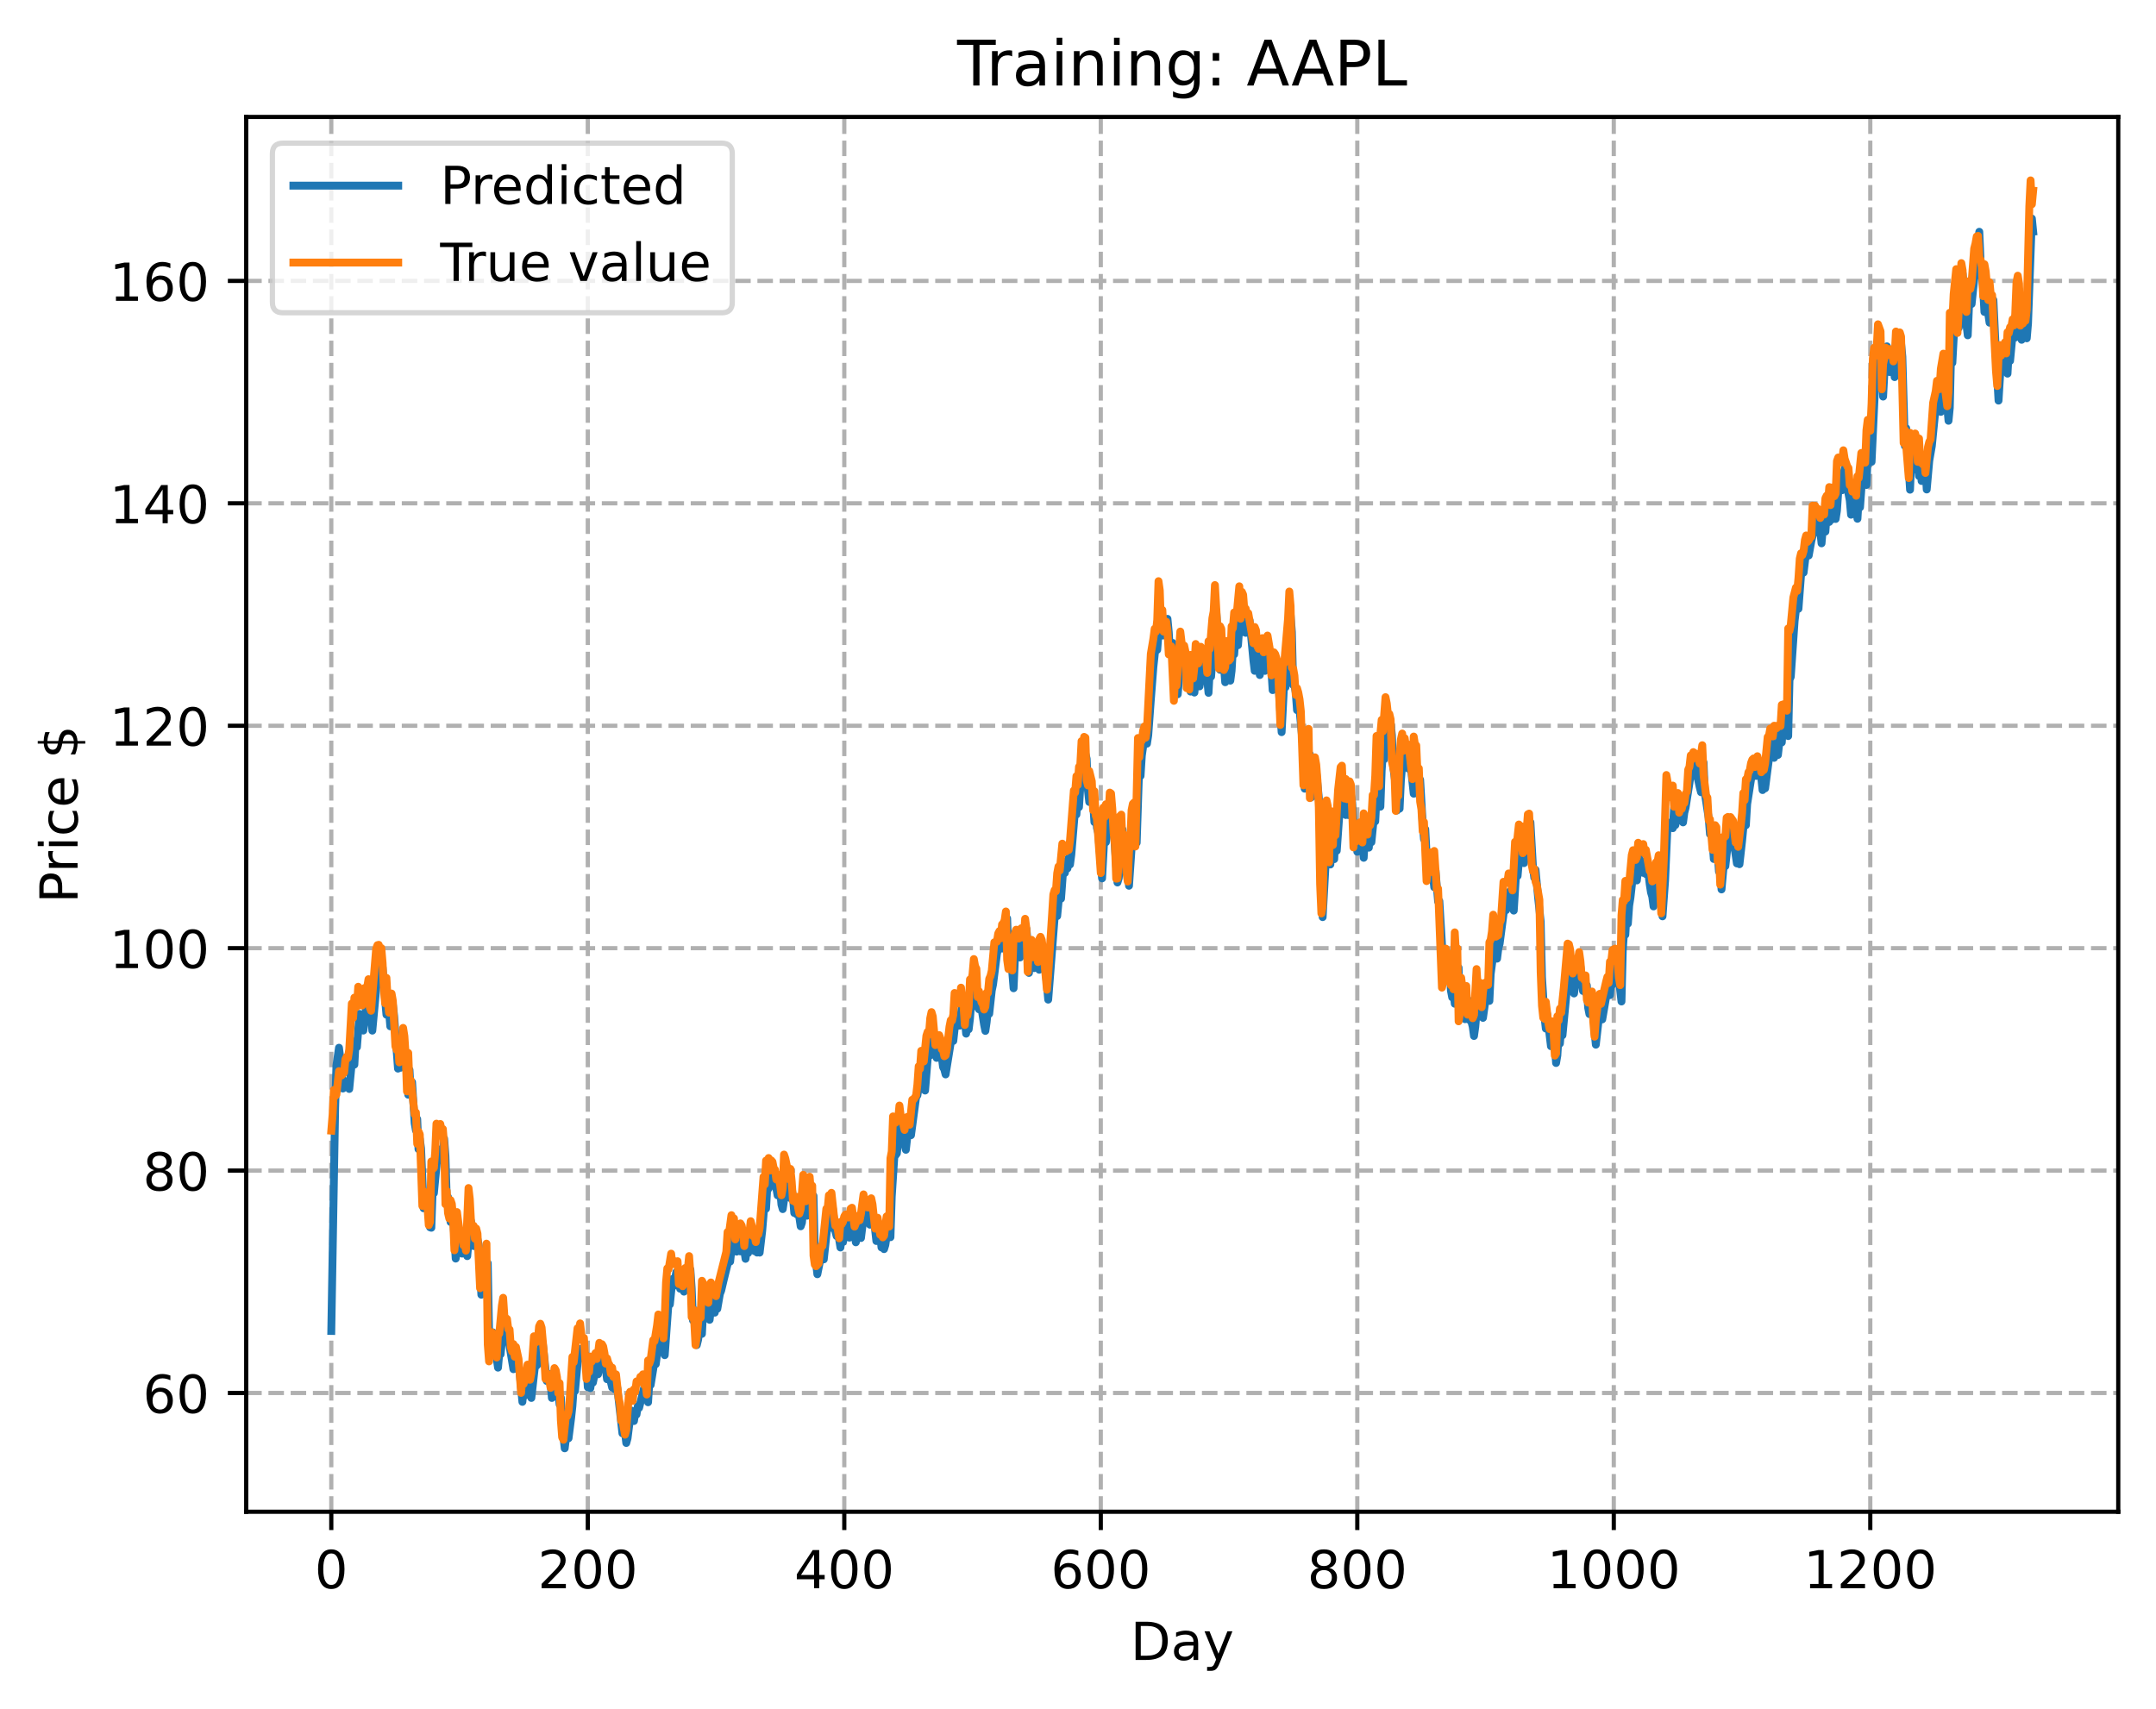 <?xml version="1.0" encoding="utf-8" standalone="no"?>
<!DOCTYPE svg PUBLIC "-//W3C//DTD SVG 1.1//EN"
  "http://www.w3.org/Graphics/SVG/1.1/DTD/svg11.dtd">
<!-- Created with matplotlib (https://matplotlib.org/) -->
<svg height="325.986pt" version="1.1" viewBox="0 0 411.286 325.986" width="411.286pt" xmlns="http://www.w3.org/2000/svg" xmlns:xlink="http://www.w3.org/1999/xlink">
 <defs>
  <style type="text/css">
*{stroke-linecap:butt;stroke-linejoin:round;}
  </style>
 </defs>
 <g id="figure_1">
  <g id="patch_1">
   <path d="M 0 325.986 
L 411.286 325.986 
L 411.286 0 
L 0 0 
z
" style="fill:#ffffff;"/>
  </g>
  <g id="axes_1">
   <g id="patch_2">
    <path d="M 46.966 288.43 
L 404.086 288.43 
L 404.086 22.318 
L 46.966 22.318 
z
" style="fill:#ffffff;"/>
   </g>
   <g id="matplotlib.axis_1">
    <g id="xtick_1">
     <g id="line2d_1">
      <path clip-path="url(#p3d89eae444)" d="M 63.198 288.43 
L 63.198 22.318 
" style="fill:none;stroke:#b0b0b0;stroke-dasharray:2.96,1.28;stroke-dashoffset:0;stroke-width:0.8;"/>
     </g>
     <g id="line2d_2">
      <defs>
       <path d="M 0 0 
L 0 3.5 
" id="m5c531d99b4" style="stroke:#000000;stroke-width:0.8;"/>
      </defs>
      <g>
       <use style="stroke:#000000;stroke-width:0.8;" x="63.198" xlink:href="#m5c531d99b4" y="288.43"/>
      </g>
     </g>
     <g id="text_1">
      <!-- 0 -->
      <defs>
       <path d="M 31.781 66.406 
Q 24.172 66.406 20.328 58.906 
Q 16.5 51.422 16.5 36.375 
Q 16.5 21.391 20.328 13.891 
Q 24.172 6.391 31.781 6.391 
Q 39.453 6.391 43.281 13.891 
Q 47.125 21.391 47.125 36.375 
Q 47.125 51.422 43.281 58.906 
Q 39.453 66.406 31.781 66.406 
z
M 31.781 74.219 
Q 44.047 74.219 50.516 64.516 
Q 56.984 54.828 56.984 36.375 
Q 56.984 17.969 50.516 8.266 
Q 44.047 -1.422 31.781 -1.422 
Q 19.531 -1.422 13.062 8.266 
Q 6.594 17.969 6.594 36.375 
Q 6.594 54.828 13.062 64.516 
Q 19.531 74.219 31.781 74.219 
z
" id="DejaVuSans-48"/>
      </defs>
      <g transform="translate(60.017 303.029)scale(0.1 -0.1)">
       <use xlink:href="#DejaVuSans-48"/>
      </g>
     </g>
    </g>
    <g id="xtick_2">
     <g id="line2d_3">
      <path clip-path="url(#p3d89eae444)" d="M 112.129 288.43 
L 112.129 22.318 
" style="fill:none;stroke:#b0b0b0;stroke-dasharray:2.96,1.28;stroke-dashoffset:0;stroke-width:0.8;"/>
     </g>
     <g id="line2d_4">
      <g>
       <use style="stroke:#000000;stroke-width:0.8;" x="112.129" xlink:href="#m5c531d99b4" y="288.43"/>
      </g>
     </g>
     <g id="text_2">
      <!-- 200 -->
      <defs>
       <path d="M 19.188 8.297 
L 53.609 8.297 
L 53.609 0 
L 7.328 0 
L 7.328 8.297 
Q 12.938 14.109 22.625 23.891 
Q 32.328 33.688 34.812 36.531 
Q 39.547 41.844 41.422 45.531 
Q 43.312 49.219 43.312 52.781 
Q 43.312 58.594 39.234 62.25 
Q 35.156 65.922 28.609 65.922 
Q 23.969 65.922 18.812 64.312 
Q 13.672 62.703 7.812 59.422 
L 7.812 69.391 
Q 13.766 71.781 18.938 73 
Q 24.125 74.219 28.422 74.219 
Q 39.75 74.219 46.484 68.547 
Q 53.219 62.891 53.219 53.422 
Q 53.219 48.922 51.531 44.891 
Q 49.859 40.875 45.406 35.406 
Q 44.188 33.984 37.641 27.219 
Q 31.109 20.453 19.188 8.297 
z
" id="DejaVuSans-50"/>
      </defs>
      <g transform="translate(102.585 303.029)scale(0.1 -0.1)">
       <use xlink:href="#DejaVuSans-50"/>
       <use x="63.623" xlink:href="#DejaVuSans-48"/>
       <use x="127.246" xlink:href="#DejaVuSans-48"/>
      </g>
     </g>
    </g>
    <g id="xtick_3">
     <g id="line2d_5">
      <path clip-path="url(#p3d89eae444)" d="M 161.06 288.43 
L 161.06 22.318 
" style="fill:none;stroke:#b0b0b0;stroke-dasharray:2.96,1.28;stroke-dashoffset:0;stroke-width:0.8;"/>
     </g>
     <g id="line2d_6">
      <g>
       <use style="stroke:#000000;stroke-width:0.8;" x="161.06" xlink:href="#m5c531d99b4" y="288.43"/>
      </g>
     </g>
     <g id="text_3">
      <!-- 400 -->
      <defs>
       <path d="M 37.797 64.312 
L 12.891 25.391 
L 37.797 25.391 
z
M 35.203 72.906 
L 47.609 72.906 
L 47.609 25.391 
L 58.016 25.391 
L 58.016 17.188 
L 47.609 17.188 
L 47.609 0 
L 37.797 0 
L 37.797 17.188 
L 4.891 17.188 
L 4.891 26.703 
z
" id="DejaVuSans-52"/>
      </defs>
      <g transform="translate(151.516 303.029)scale(0.1 -0.1)">
       <use xlink:href="#DejaVuSans-52"/>
       <use x="63.623" xlink:href="#DejaVuSans-48"/>
       <use x="127.246" xlink:href="#DejaVuSans-48"/>
      </g>
     </g>
    </g>
    <g id="xtick_4">
     <g id="line2d_7">
      <path clip-path="url(#p3d89eae444)" d="M 209.99 288.43 
L 209.99 22.318 
" style="fill:none;stroke:#b0b0b0;stroke-dasharray:2.96,1.28;stroke-dashoffset:0;stroke-width:0.8;"/>
     </g>
     <g id="line2d_8">
      <g>
       <use style="stroke:#000000;stroke-width:0.8;" x="209.99" xlink:href="#m5c531d99b4" y="288.43"/>
      </g>
     </g>
     <g id="text_4">
      <!-- 600 -->
      <defs>
       <path d="M 33.016 40.375 
Q 26.375 40.375 22.484 35.828 
Q 18.609 31.297 18.609 23.391 
Q 18.609 15.531 22.484 10.953 
Q 26.375 6.391 33.016 6.391 
Q 39.656 6.391 43.531 10.953 
Q 47.406 15.531 47.406 23.391 
Q 47.406 31.297 43.531 35.828 
Q 39.656 40.375 33.016 40.375 
z
M 52.594 71.297 
L 52.594 62.312 
Q 48.875 64.062 45.094 64.984 
Q 41.312 65.922 37.594 65.922 
Q 27.828 65.922 22.672 59.328 
Q 17.531 52.734 16.797 39.406 
Q 19.672 43.656 24.016 45.922 
Q 28.375 48.188 33.594 48.188 
Q 44.578 48.188 50.953 41.516 
Q 57.328 34.859 57.328 23.391 
Q 57.328 12.156 50.688 5.359 
Q 44.047 -1.422 33.016 -1.422 
Q 20.359 -1.422 13.672 8.266 
Q 6.984 17.969 6.984 36.375 
Q 6.984 53.656 15.188 63.938 
Q 23.391 74.219 37.203 74.219 
Q 40.922 74.219 44.703 73.484 
Q 48.484 72.75 52.594 71.297 
z
" id="DejaVuSans-54"/>
      </defs>
      <g transform="translate(200.446 303.029)scale(0.1 -0.1)">
       <use xlink:href="#DejaVuSans-54"/>
       <use x="63.623" xlink:href="#DejaVuSans-48"/>
       <use x="127.246" xlink:href="#DejaVuSans-48"/>
      </g>
     </g>
    </g>
    <g id="xtick_5">
     <g id="line2d_9">
      <path clip-path="url(#p3d89eae444)" d="M 258.921 288.43 
L 258.921 22.318 
" style="fill:none;stroke:#b0b0b0;stroke-dasharray:2.96,1.28;stroke-dashoffset:0;stroke-width:0.8;"/>
     </g>
     <g id="line2d_10">
      <g>
       <use style="stroke:#000000;stroke-width:0.8;" x="258.921" xlink:href="#m5c531d99b4" y="288.43"/>
      </g>
     </g>
     <g id="text_5">
      <!-- 800 -->
      <defs>
       <path d="M 31.781 34.625 
Q 24.75 34.625 20.719 30.859 
Q 16.703 27.094 16.703 20.516 
Q 16.703 13.922 20.719 10.156 
Q 24.75 6.391 31.781 6.391 
Q 38.812 6.391 42.859 10.172 
Q 46.922 13.969 46.922 20.516 
Q 46.922 27.094 42.891 30.859 
Q 38.875 34.625 31.781 34.625 
z
M 21.922 38.812 
Q 15.578 40.375 12.031 44.719 
Q 8.5 49.078 8.5 55.328 
Q 8.5 64.062 14.719 69.141 
Q 20.953 74.219 31.781 74.219 
Q 42.672 74.219 48.875 69.141 
Q 55.078 64.062 55.078 55.328 
Q 55.078 49.078 51.531 44.719 
Q 48 40.375 41.703 38.812 
Q 48.828 37.156 52.797 32.312 
Q 56.781 27.484 56.781 20.516 
Q 56.781 9.906 50.312 4.234 
Q 43.844 -1.422 31.781 -1.422 
Q 19.734 -1.422 13.25 4.234 
Q 6.781 9.906 6.781 20.516 
Q 6.781 27.484 10.781 32.312 
Q 14.797 37.156 21.922 38.812 
z
M 18.312 54.391 
Q 18.312 48.734 21.844 45.562 
Q 25.391 42.391 31.781 42.391 
Q 38.141 42.391 41.719 45.562 
Q 45.312 48.734 45.312 54.391 
Q 45.312 60.062 41.719 63.234 
Q 38.141 66.406 31.781 66.406 
Q 25.391 66.406 21.844 63.234 
Q 18.312 60.062 18.312 54.391 
z
" id="DejaVuSans-56"/>
      </defs>
      <g transform="translate(249.377 303.029)scale(0.1 -0.1)">
       <use xlink:href="#DejaVuSans-56"/>
       <use x="63.623" xlink:href="#DejaVuSans-48"/>
       <use x="127.246" xlink:href="#DejaVuSans-48"/>
      </g>
     </g>
    </g>
    <g id="xtick_6">
     <g id="line2d_11">
      <path clip-path="url(#p3d89eae444)" d="M 307.851 288.43 
L 307.851 22.318 
" style="fill:none;stroke:#b0b0b0;stroke-dasharray:2.96,1.28;stroke-dashoffset:0;stroke-width:0.8;"/>
     </g>
     <g id="line2d_12">
      <g>
       <use style="stroke:#000000;stroke-width:0.8;" x="307.851" xlink:href="#m5c531d99b4" y="288.43"/>
      </g>
     </g>
     <g id="text_6">
      <!-- 1000 -->
      <defs>
       <path d="M 12.406 8.297 
L 28.516 8.297 
L 28.516 63.922 
L 10.984 60.406 
L 10.984 69.391 
L 28.422 72.906 
L 38.281 72.906 
L 38.281 8.297 
L 54.391 8.297 
L 54.391 0 
L 12.406 0 
z
" id="DejaVuSans-49"/>
      </defs>
      <g transform="translate(295.126 303.029)scale(0.1 -0.1)">
       <use xlink:href="#DejaVuSans-49"/>
       <use x="63.623" xlink:href="#DejaVuSans-48"/>
       <use x="127.246" xlink:href="#DejaVuSans-48"/>
       <use x="190.869" xlink:href="#DejaVuSans-48"/>
      </g>
     </g>
    </g>
    <g id="xtick_7">
     <g id="line2d_13">
      <path clip-path="url(#p3d89eae444)" d="M 356.782 288.43 
L 356.782 22.318 
" style="fill:none;stroke:#b0b0b0;stroke-dasharray:2.96,1.28;stroke-dashoffset:0;stroke-width:0.8;"/>
     </g>
     <g id="line2d_14">
      <g>
       <use style="stroke:#000000;stroke-width:0.8;" x="356.782" xlink:href="#m5c531d99b4" y="288.43"/>
      </g>
     </g>
     <g id="text_7">
      <!-- 1200 -->
      <g transform="translate(344.057 303.029)scale(0.1 -0.1)">
       <use xlink:href="#DejaVuSans-49"/>
       <use x="63.623" xlink:href="#DejaVuSans-50"/>
       <use x="127.246" xlink:href="#DejaVuSans-48"/>
       <use x="190.869" xlink:href="#DejaVuSans-48"/>
      </g>
     </g>
    </g>
    <g id="text_8">
     <!-- Day -->
     <defs>
      <path d="M 19.672 64.797 
L 19.672 8.109 
L 31.594 8.109 
Q 46.688 8.109 53.688 14.938 
Q 60.688 21.781 60.688 36.531 
Q 60.688 51.172 53.688 57.984 
Q 46.688 64.797 31.594 64.797 
z
M 9.812 72.906 
L 30.078 72.906 
Q 51.266 72.906 61.172 64.094 
Q 71.094 55.281 71.094 36.531 
Q 71.094 17.672 61.125 8.828 
Q 51.172 0 30.078 0 
L 9.812 0 
z
" id="DejaVuSans-68"/>
      <path d="M 34.281 27.484 
Q 23.391 27.484 19.188 25 
Q 14.984 22.516 14.984 16.5 
Q 14.984 11.719 18.141 8.906 
Q 21.297 6.109 26.703 6.109 
Q 34.188 6.109 38.703 11.406 
Q 43.219 16.703 43.219 25.484 
L 43.219 27.484 
z
M 52.203 31.203 
L 52.203 0 
L 43.219 0 
L 43.219 8.297 
Q 40.141 3.328 35.547 0.953 
Q 30.953 -1.422 24.312 -1.422 
Q 15.922 -1.422 10.953 3.297 
Q 6 8.016 6 15.922 
Q 6 25.141 12.172 29.828 
Q 18.359 34.516 30.609 34.516 
L 43.219 34.516 
L 43.219 35.406 
Q 43.219 41.609 39.141 45 
Q 35.062 48.391 27.688 48.391 
Q 23 48.391 18.547 47.266 
Q 14.109 46.141 10.016 43.891 
L 10.016 52.203 
Q 14.938 54.109 19.578 55.047 
Q 24.219 56 28.609 56 
Q 40.484 56 46.344 49.844 
Q 52.203 43.703 52.203 31.203 
z
" id="DejaVuSans-97"/>
      <path d="M 32.172 -5.078 
Q 28.375 -14.844 24.75 -17.812 
Q 21.141 -20.797 15.094 -20.797 
L 7.906 -20.797 
L 7.906 -13.281 
L 13.188 -13.281 
Q 16.891 -13.281 18.938 -11.516 
Q 21 -9.766 23.484 -3.219 
L 25.094 0.875 
L 2.984 54.688 
L 12.5 54.688 
L 29.594 11.922 
L 46.688 54.688 
L 56.203 54.688 
z
" id="DejaVuSans-121"/>
     </defs>
     <g transform="translate(215.652 316.707)scale(0.1 -0.1)">
      <use xlink:href="#DejaVuSans-68"/>
      <use x="77.002" xlink:href="#DejaVuSans-97"/>
      <use x="138.281" xlink:href="#DejaVuSans-121"/>
     </g>
    </g>
   </g>
   <g id="matplotlib.axis_2">
    <g id="ytick_1">
     <g id="line2d_15">
      <path clip-path="url(#p3d89eae444)" d="M 46.966 265.774 
L 404.086 265.774 
" style="fill:none;stroke:#b0b0b0;stroke-dasharray:2.96,1.28;stroke-dashoffset:0;stroke-width:0.8;"/>
     </g>
     <g id="line2d_16">
      <defs>
       <path d="M 0 0 
L -3.5 0 
" id="m0a51bdb6d3" style="stroke:#000000;stroke-width:0.8;"/>
      </defs>
      <g>
       <use style="stroke:#000000;stroke-width:0.8;" x="46.966" xlink:href="#m0a51bdb6d3" y="265.774"/>
      </g>
     </g>
     <g id="text_9">
      <!-- 60 -->
      <g transform="translate(27.241 269.573)scale(0.1 -0.1)">
       <use xlink:href="#DejaVuSans-54"/>
       <use x="63.623" xlink:href="#DejaVuSans-48"/>
      </g>
     </g>
    </g>
    <g id="ytick_2">
     <g id="line2d_17">
      <path clip-path="url(#p3d89eae444)" d="M 46.966 223.338 
L 404.086 223.338 
" style="fill:none;stroke:#b0b0b0;stroke-dasharray:2.96,1.28;stroke-dashoffset:0;stroke-width:0.8;"/>
     </g>
     <g id="line2d_18">
      <g>
       <use style="stroke:#000000;stroke-width:0.8;" x="46.966" xlink:href="#m0a51bdb6d3" y="223.338"/>
      </g>
     </g>
     <g id="text_10">
      <!-- 80 -->
      <g transform="translate(27.241 227.137)scale(0.1 -0.1)">
       <use xlink:href="#DejaVuSans-56"/>
       <use x="63.623" xlink:href="#DejaVuSans-48"/>
      </g>
     </g>
    </g>
    <g id="ytick_3">
     <g id="line2d_19">
      <path clip-path="url(#p3d89eae444)" d="M 46.966 180.902 
L 404.086 180.902 
" style="fill:none;stroke:#b0b0b0;stroke-dasharray:2.96,1.28;stroke-dashoffset:0;stroke-width:0.8;"/>
     </g>
     <g id="line2d_20">
      <g>
       <use style="stroke:#000000;stroke-width:0.8;" x="46.966" xlink:href="#m0a51bdb6d3" y="180.902"/>
      </g>
     </g>
     <g id="text_11">
      <!-- 100 -->
      <g transform="translate(20.878 184.702)scale(0.1 -0.1)">
       <use xlink:href="#DejaVuSans-49"/>
       <use x="63.623" xlink:href="#DejaVuSans-48"/>
       <use x="127.246" xlink:href="#DejaVuSans-48"/>
      </g>
     </g>
    </g>
    <g id="ytick_4">
     <g id="line2d_21">
      <path clip-path="url(#p3d89eae444)" d="M 46.966 138.467 
L 404.086 138.467 
" style="fill:none;stroke:#b0b0b0;stroke-dasharray:2.96,1.28;stroke-dashoffset:0;stroke-width:0.8;"/>
     </g>
     <g id="line2d_22">
      <g>
       <use style="stroke:#000000;stroke-width:0.8;" x="46.966" xlink:href="#m0a51bdb6d3" y="138.467"/>
      </g>
     </g>
     <g id="text_12">
      <!-- 120 -->
      <g transform="translate(20.878 142.266)scale(0.1 -0.1)">
       <use xlink:href="#DejaVuSans-49"/>
       <use x="63.623" xlink:href="#DejaVuSans-50"/>
       <use x="127.246" xlink:href="#DejaVuSans-48"/>
      </g>
     </g>
    </g>
    <g id="ytick_5">
     <g id="line2d_23">
      <path clip-path="url(#p3d89eae444)" d="M 46.966 96.031 
L 404.086 96.031 
" style="fill:none;stroke:#b0b0b0;stroke-dasharray:2.96,1.28;stroke-dashoffset:0;stroke-width:0.8;"/>
     </g>
     <g id="line2d_24">
      <g>
       <use style="stroke:#000000;stroke-width:0.8;" x="46.966" xlink:href="#m0a51bdb6d3" y="96.031"/>
      </g>
     </g>
     <g id="text_13">
      <!-- 140 -->
      <g transform="translate(20.878 99.83)scale(0.1 -0.1)">
       <use xlink:href="#DejaVuSans-49"/>
       <use x="63.623" xlink:href="#DejaVuSans-52"/>
       <use x="127.246" xlink:href="#DejaVuSans-48"/>
      </g>
     </g>
    </g>
    <g id="ytick_6">
     <g id="line2d_25">
      <path clip-path="url(#p3d89eae444)" d="M 46.966 53.595 
L 404.086 53.595 
" style="fill:none;stroke:#b0b0b0;stroke-dasharray:2.96,1.28;stroke-dashoffset:0;stroke-width:0.8;"/>
     </g>
     <g id="line2d_26">
      <g>
       <use style="stroke:#000000;stroke-width:0.8;" x="46.966" xlink:href="#m0a51bdb6d3" y="53.595"/>
      </g>
     </g>
     <g id="text_14">
      <!-- 160 -->
      <g transform="translate(20.878 57.394)scale(0.1 -0.1)">
       <use xlink:href="#DejaVuSans-49"/>
       <use x="63.623" xlink:href="#DejaVuSans-54"/>
       <use x="127.246" xlink:href="#DejaVuSans-48"/>
      </g>
     </g>
    </g>
    <g id="text_15">
     <!-- Price $ -->
     <defs>
      <path d="M 19.672 64.797 
L 19.672 37.406 
L 32.078 37.406 
Q 38.969 37.406 42.719 40.969 
Q 46.484 44.531 46.484 51.125 
Q 46.484 57.672 42.719 61.234 
Q 38.969 64.797 32.078 64.797 
z
M 9.812 72.906 
L 32.078 72.906 
Q 44.344 72.906 50.609 67.359 
Q 56.891 61.812 56.891 51.125 
Q 56.891 40.328 50.609 34.812 
Q 44.344 29.297 32.078 29.297 
L 19.672 29.297 
L 19.672 0 
L 9.812 0 
z
" id="DejaVuSans-80"/>
      <path d="M 41.109 46.297 
Q 39.594 47.172 37.812 47.578 
Q 36.031 48 33.891 48 
Q 26.266 48 22.188 43.047 
Q 18.109 38.094 18.109 28.812 
L 18.109 0 
L 9.078 0 
L 9.078 54.688 
L 18.109 54.688 
L 18.109 46.188 
Q 20.953 51.172 25.484 53.578 
Q 30.031 56 36.531 56 
Q 37.453 56 38.578 55.875 
Q 39.703 55.766 41.062 55.516 
z
" id="DejaVuSans-114"/>
      <path d="M 9.422 54.688 
L 18.406 54.688 
L 18.406 0 
L 9.422 0 
z
M 9.422 75.984 
L 18.406 75.984 
L 18.406 64.594 
L 9.422 64.594 
z
" id="DejaVuSans-105"/>
      <path d="M 48.781 52.594 
L 48.781 44.188 
Q 44.969 46.297 41.141 47.344 
Q 37.312 48.391 33.406 48.391 
Q 24.656 48.391 19.812 42.844 
Q 14.984 37.312 14.984 27.297 
Q 14.984 17.281 19.812 11.734 
Q 24.656 6.203 33.406 6.203 
Q 37.312 6.203 41.141 7.25 
Q 44.969 8.297 48.781 10.406 
L 48.781 2.094 
Q 45.016 0.344 40.984 -0.531 
Q 36.969 -1.422 32.422 -1.422 
Q 20.062 -1.422 12.781 6.344 
Q 5.516 14.109 5.516 27.297 
Q 5.516 40.672 12.859 48.328 
Q 20.219 56 33.016 56 
Q 37.156 56 41.109 55.141 
Q 45.062 54.297 48.781 52.594 
z
" id="DejaVuSans-99"/>
      <path d="M 56.203 29.594 
L 56.203 25.203 
L 14.891 25.203 
Q 15.484 15.922 20.484 11.062 
Q 25.484 6.203 34.422 6.203 
Q 39.594 6.203 44.453 7.469 
Q 49.312 8.734 54.109 11.281 
L 54.109 2.781 
Q 49.266 0.734 44.188 -0.344 
Q 39.109 -1.422 33.891 -1.422 
Q 20.797 -1.422 13.156 6.188 
Q 5.516 13.812 5.516 26.812 
Q 5.516 40.234 12.766 48.109 
Q 20.016 56 32.328 56 
Q 43.359 56 49.781 48.891 
Q 56.203 41.797 56.203 29.594 
z
M 47.219 32.234 
Q 47.125 39.594 43.094 43.984 
Q 39.062 48.391 32.422 48.391 
Q 24.906 48.391 20.391 44.141 
Q 15.875 39.891 15.188 32.172 
z
" id="DejaVuSans-101"/>
      <path id="DejaVuSans-32"/>
      <path d="M 33.797 -14.703 
L 28.906 -14.703 
L 28.859 0 
Q 23.734 0.094 18.609 1.188 
Q 13.484 2.297 8.297 4.5 
L 8.297 13.281 
Q 13.281 10.156 18.375 8.562 
Q 23.484 6.984 28.906 6.938 
L 28.906 29.203 
Q 18.109 30.953 13.203 35.156 
Q 8.297 39.359 8.297 46.688 
Q 8.297 54.641 13.625 59.219 
Q 18.953 63.812 28.906 64.5 
L 28.906 75.984 
L 33.797 75.984 
L 33.797 64.656 
Q 38.328 64.453 42.578 63.688 
Q 46.828 62.938 50.875 61.625 
L 50.875 53.078 
Q 46.828 55.125 42.547 56.25 
Q 38.281 57.375 33.797 57.562 
L 33.797 36.719 
Q 44.875 35.016 50.094 30.609 
Q 55.328 26.219 55.328 18.609 
Q 55.328 10.359 49.781 5.594 
Q 44.234 0.828 33.797 0.094 
z
M 28.906 37.594 
L 28.906 57.625 
Q 23.25 56.984 20.266 54.391 
Q 17.281 51.812 17.281 47.516 
Q 17.281 43.312 20.031 40.969 
Q 22.797 38.625 28.906 37.594 
z
M 33.797 28.219 
L 33.797 7.078 
Q 39.984 7.906 43.141 10.594 
Q 46.297 13.281 46.297 17.672 
Q 46.297 21.969 43.281 24.5 
Q 40.281 27.047 33.797 28.219 
z
" id="DejaVuSans-36"/>
     </defs>
     <g transform="translate(14.798 172.342)rotate(-90)scale(0.1 -0.1)">
      <use xlink:href="#DejaVuSans-80"/>
      <use x="58.553" xlink:href="#DejaVuSans-114"/>
      <use x="99.666" xlink:href="#DejaVuSans-105"/>
      <use x="127.449" xlink:href="#DejaVuSans-99"/>
      <use x="182.43" xlink:href="#DejaVuSans-101"/>
      <use x="243.953" xlink:href="#DejaVuSans-32"/>
      <use x="275.74" xlink:href="#DejaVuSans-36"/>
     </g>
    </g>
   </g>
   <g id="line2d_27">
    <path clip-path="url(#p3d89eae444)" d="M 63.198 253.938 
L 63.932 211.423 
L 64.177 203.286 
L 64.666 199.901 
L 64.911 201.805 
L 65.4 207.685 
L 65.645 207.511 
L 65.89 207.106 
L 66.134 206.331 
L 66.379 206.224 
L 66.623 207.768 
L 67.357 200.179 
L 67.602 203.132 
L 67.847 198.608 
L 68.091 199.784 
L 68.581 193.436 
L 68.825 194.725 
L 69.07 194.788 
L 69.315 196.625 
L 69.804 192.693 
L 70.049 194.399 
L 70.293 191.505 
L 70.538 190.281 
L 71.027 196.639 
L 72.006 186.043 
L 72.495 183.944 
L 72.74 186.355 
L 72.984 184.595 
L 73.474 190.823 
L 73.718 193.601 
L 73.963 189.98 
L 74.452 195.815 
L 74.942 191.689 
L 75.186 193.82 
L 75.92 203.886 
L 76.165 200.638 
L 76.41 203.725 
L 77.144 199.511 
L 77.388 201.191 
L 77.633 203.981 
L 77.878 208.87 
L 78.122 204.143 
L 78.367 208.69 
L 78.611 206.471 
L 79.101 214.289 
L 79.345 215.683 
L 79.59 213.516 
L 79.835 219.254 
L 80.079 217.274 
L 80.324 219.092 
L 80.813 230.542 
L 81.058 227.895 
L 81.303 228.735 
L 81.547 228.316 
L 81.792 230.309 
L 82.037 234.167 
L 82.281 234.25 
L 82.526 227.267 
L 82.771 227.653 
L 83.26 222.595 
L 83.505 219.315 
L 83.994 221.339 
L 84.239 219.177 
L 84.483 220.354 
L 84.728 217.255 
L 84.972 220.487 
L 85.217 228.419 
L 85.462 228.381 
L 85.951 233.155 
L 86.196 231.232 
L 86.44 232.142 
L 86.93 240.131 
L 87.174 238.634 
L 87.419 234.733 
L 88.153 239.181 
L 88.398 236.955 
L 88.642 238.62 
L 88.887 237.866 
L 89.132 239.664 
L 89.376 236.925 
L 89.621 232.254 
L 89.866 233.075 
L 90.11 236.308 
L 90.355 237.741 
L 90.599 236.174 
L 90.844 237.508 
L 91.089 236.434 
L 91.333 237.632 
L 91.823 247.029 
L 92.067 242.544 
L 92.557 245.539 
L 93.046 241.001 
L 93.291 253.846 
L 93.535 258.225 
L 94.025 254.203 
L 95.003 260.94 
L 95.248 258.137 
L 95.493 258.392 
L 95.982 253.506 
L 96.227 251.408 
L 96.471 254.063 
L 96.716 254.4 
L 96.96 255.344 
L 97.939 261.233 
L 98.184 259.41 
L 98.428 261.014 
L 98.673 259.431 
L 99.162 262.133 
L 99.652 267.467 
L 99.896 264.946 
L 100.141 266.268 
L 100.875 263.657 
L 101.12 266.005 
L 101.364 266.723 
L 102.098 260.202 
L 102.343 260.576 
L 102.587 260.294 
L 102.832 259.052 
L 103.321 255.508 
L 103.566 256.539 
L 104.3 263.485 
L 104.545 263.108 
L 104.789 262.144 
L 105.034 263.81 
L 105.279 266.727 
L 105.768 264.582 
L 106.013 263.033 
L 106.502 265.554 
L 106.747 267.965 
L 106.991 266.65 
L 107.236 271.725 
L 107.725 276.334 
L 108.215 272.428 
L 108.459 274.415 
L 108.948 270.568 
L 109.193 268.282 
L 109.438 264.79 
L 109.682 265.416 
L 110.172 260.253 
L 110.416 258.481 
L 110.661 258.723 
L 110.906 257.315 
L 111.395 259.205 
L 111.64 258.388 
L 111.884 260.794 
L 112.129 264.673 
L 112.374 263.676 
L 112.618 264.842 
L 112.863 262.891 
L 113.108 263.791 
L 113.597 261.429 
L 113.842 260.508 
L 114.086 262.201 
L 114.575 259.039 
L 114.82 260.257 
L 115.065 259.325 
L 115.554 261.155 
L 115.799 263.147 
L 116.043 261.742 
L 116.288 263.103 
L 116.533 263.717 
L 116.777 264.727 
L 117.022 263.598 
L 117.267 265.044 
L 117.511 264.226 
L 117.756 264.763 
L 118.735 273.476 
L 118.979 271.997 
L 119.224 273.335 
L 119.469 275.314 
L 119.713 274.434 
L 120.203 270.54 
L 120.447 269.13 
L 120.936 271.126 
L 121.181 269.644 
L 121.426 269.889 
L 121.67 268.283 
L 121.915 268.615 
L 122.894 264.678 
L 123.138 266.183 
L 123.383 265.441 
L 123.628 267.544 
L 123.872 263.666 
L 124.117 264.245 
L 124.606 261.26 
L 124.851 259.55 
L 125.096 260.276 
L 125.83 254.579 
L 126.074 255.975 
L 126.563 257.272 
L 126.808 258.558 
L 127.542 248.357 
L 127.787 248.878 
L 128.276 244.021 
L 128.521 245.359 
L 129.01 242.704 
L 129.255 244.148 
L 129.499 242.686 
L 129.744 245.884 
L 130.233 244.413 
L 130.478 246.437 
L 130.723 245.551 
L 130.967 243.533 
L 131.212 245.163 
L 131.457 244.138 
L 131.701 242.217 
L 131.946 245.812 
L 132.191 251.918 
L 132.435 249.926 
L 132.68 252.53 
L 132.924 256.63 
L 133.169 255.631 
L 133.658 252.126 
L 133.903 254.499 
L 134.148 249.759 
L 134.392 250.21 
L 134.637 251.133 
L 134.882 249.044 
L 135.126 250.077 
L 135.371 251.812 
L 135.86 247.688 
L 136.105 249.513 
L 136.35 250.451 
L 136.594 248.067 
L 136.839 249.719 
L 137.328 246.873 
L 137.573 246.252 
L 138.062 244.172 
L 138.796 241.194 
L 139.041 239.284 
L 139.285 240.706 
L 139.775 236.119 
L 140.019 237.811 
L 140.264 236.199 
L 140.509 238.806 
L 140.753 236.545 
L 141.243 238.755 
L 141.487 236.358 
L 141.977 238.53 
L 142.221 240.175 
L 142.466 238.113 
L 142.711 239.08 
L 143.445 235.527 
L 143.934 238.703 
L 144.178 237.515 
L 144.423 238.982 
L 144.668 237.711 
L 144.912 238.996 
L 145.402 234.826 
L 145.891 229.022 
L 146.136 230.613 
L 146.38 226.299 
L 146.625 226.774 
L 146.87 224.391 
L 147.114 226.027 
L 147.359 223.958 
L 147.848 226.314 
L 148.093 226.708 
L 148.338 228.073 
L 148.582 226.09 
L 148.827 227.125 
L 149.072 229.843 
L 149.316 230.692 
L 149.561 229.003 
L 149.806 224.638 
L 150.05 224.943 
L 150.295 226.154 
L 150.539 226.789 
L 150.784 228.592 
L 151.029 226.539 
L 151.273 228.475 
L 151.518 231.43 
L 151.763 230.722 
L 152.007 231.704 
L 152.252 230.662 
L 152.741 233.975 
L 152.986 233.259 
L 153.475 227.784 
L 153.965 231.952 
L 154.454 227.362 
L 154.699 226.291 
L 154.943 228.954 
L 155.188 228.168 
L 155.433 238.857 
L 155.922 243.12 
L 156.9 238.228 
L 157.145 240.285 
L 157.879 233.562 
L 158.124 234.377 
L 158.368 231.955 
L 158.613 232.486 
L 158.858 230.532 
L 159.347 234.876 
L 159.592 235.837 
L 159.836 234.99 
L 160.326 238.017 
L 160.57 235.865 
L 160.815 236.973 
L 161.549 233.084 
L 162.038 236.138 
L 162.772 233.031 
L 163.261 237.027 
L 163.751 234.425 
L 164.24 236.21 
L 164.974 230.277 
L 165.463 233.16 
L 165.708 233.307 
L 165.953 233.667 
L 166.442 231.013 
L 166.687 232.361 
L 167.176 236.782 
L 167.421 235.57 
L 167.665 233.535 
L 168.154 238.01 
L 168.399 236.788 
L 168.644 238.325 
L 168.888 237.531 
L 169.378 234.197 
L 169.622 233.458 
L 169.867 236.054 
L 170.112 228.285 
L 170.601 220.729 
L 171.09 220.068 
L 171.58 215.367 
L 171.824 213.607 
L 172.314 216.833 
L 172.803 219.377 
L 173.292 215.025 
L 173.537 214.335 
L 173.782 216.594 
L 174.76 209.33 
L 175.005 208.986 
L 175.494 205.893 
L 175.739 207.661 
L 175.983 204.907 
L 176.228 207.314 
L 176.473 208.072 
L 176.962 202.032 
L 177.207 200.251 
L 177.451 201.358 
L 177.941 195.647 
L 178.675 201.842 
L 178.919 199.594 
L 179.164 200.958 
L 179.409 199.623 
L 179.898 203.602 
L 180.142 204.04 
L 180.387 204.996 
L 181.366 198.922 
L 181.61 197.121 
L 181.855 198.611 
L 182.344 194.188 
L 182.589 195.759 
L 182.834 193.921 
L 183.078 195.687 
L 183.568 191.192 
L 183.812 193.444 
L 184.057 194.54 
L 184.302 197.217 
L 184.546 194.877 
L 184.791 196.387 
L 185.036 194.332 
L 185.28 191.069 
L 185.525 192.107 
L 186.014 187.023 
L 186.259 188.411 
L 186.503 189.144 
L 186.748 192.567 
L 186.993 190.819 
L 187.727 195.49 
L 187.971 196.692 
L 188.216 195.013 
L 188.461 192.552 
L 188.705 193.43 
L 189.195 188.975 
L 189.439 187.8 
L 190.173 182.038 
L 190.907 178.451 
L 191.152 180.985 
L 191.397 178.736 
L 191.641 177.974 
L 192.13 175.235 
L 192.375 182.109 
L 192.62 184.497 
L 192.864 182.523 
L 193.354 188.555 
L 193.598 183.058 
L 194.088 179.502 
L 194.332 180.601 
L 194.577 182.684 
L 195.066 178.263 
L 195.311 180.816 
L 195.8 177.213 
L 196.045 179.827 
L 196.29 185.63 
L 196.534 181.456 
L 196.779 184.106 
L 197.024 181.947 
L 197.268 184.712 
L 197.513 182.759 
L 197.758 184.424 
L 198.002 182.575 
L 198.247 185.025 
L 198.491 181.812 
L 198.736 180.088 
L 199.47 185.119 
L 199.959 190.724 
L 201.183 175.075 
L 201.427 173.227 
L 201.672 174.785 
L 202.161 169.655 
L 202.406 171.466 
L 202.895 164.851 
L 203.14 166.554 
L 203.385 164.319 
L 203.629 165.698 
L 203.874 163.681 
L 204.118 164.946 
L 204.363 163.085 
L 205.097 154.318 
L 205.342 155.411 
L 205.586 152.131 
L 205.831 154.001 
L 206.076 150.25 
L 206.32 148.403 
L 206.565 145.349 
L 206.81 147.248 
L 207.054 143.797 
L 207.299 144.776 
L 207.544 150.79 
L 207.788 153.015 
L 208.033 149.735 
L 208.522 152.87 
L 208.767 156.852 
L 209.012 154.854 
L 209.256 157.956 
L 209.501 158.915 
L 210.235 167.592 
L 210.724 158.63 
L 210.969 160.69 
L 211.213 157.124 
L 211.458 157.668 
L 211.703 158.667 
L 211.947 155.356 
L 212.192 156.488 
L 212.437 158.173 
L 213.171 168.375 
L 213.415 167.541 
L 213.66 164.968 
L 213.905 160.045 
L 214.149 158.279 
L 214.394 162.446 
L 214.639 159.684 
L 214.883 162.151 
L 215.373 168.999 
L 215.862 161.86 
L 216.106 158.042 
L 216.596 154.3 
L 216.84 160.799 
L 217.33 145.879 
L 217.574 148.047 
L 217.819 144.17 
L 218.553 139.044 
L 218.798 141.89 
L 219.042 140.289 
L 219.532 133.533 
L 220.021 127.285 
L 220.51 122.742 
L 220.755 123.984 
L 221 120.859 
L 221.244 116.06 
L 221.489 117.548 
L 221.734 121.256 
L 221.978 118.333 
L 222.223 121.267 
L 222.467 118.756 
L 222.712 118.069 
L 222.957 120.635 
L 223.201 124.718 
L 223.691 122.657 
L 224.18 132.224 
L 224.425 129.438 
L 224.669 132.463 
L 225.403 123.744 
L 225.893 128.199 
L 226.137 124.601 
L 226.382 126.753 
L 226.627 130.873 
L 226.871 129.207 
L 227.116 131.949 
L 227.361 127.629 
L 227.605 130.956 
L 227.85 132.138 
L 228.339 126.872 
L 228.828 130.959 
L 229.318 127.064 
L 229.807 129.268 
L 230.052 127.263 
L 230.541 132.193 
L 230.786 127.719 
L 231.03 129.107 
L 231.52 122.593 
L 231.764 120.124 
L 232.009 116.462 
L 232.254 120.457 
L 232.498 122.516 
L 232.743 127.799 
L 232.988 122.19 
L 233.232 123.67 
L 233.722 130.169 
L 233.966 128.205 
L 234.211 124.965 
L 234.7 129.867 
L 234.945 127.957 
L 235.189 123.775 
L 235.434 124.853 
L 235.679 121.564 
L 235.923 122.609 
L 236.168 123.107 
L 236.657 116.189 
L 236.902 120.628 
L 237.147 116.162 
L 237.391 117.846 
L 237.636 120.744 
L 237.881 117.884 
L 238.125 120.517 
L 238.37 118.336 
L 239.104 125.996 
L 239.349 127.995 
L 239.593 123.711 
L 239.838 125.02 
L 240.327 128.793 
L 240.572 125.692 
L 240.816 127.269 
L 241.061 124.62 
L 241.306 128.003 
L 241.55 124.731 
L 241.795 127.078 
L 242.04 124.104 
L 242.529 127.806 
L 242.774 131.671 
L 243.263 126.104 
L 243.997 132.172 
L 244.486 139.695 
L 244.976 130.179 
L 245.22 131.137 
L 246.199 117.36 
L 246.443 120.577 
L 246.688 130.68 
L 246.933 130.706 
L 247.177 132.11 
L 247.422 135.486 
L 247.667 132.877 
L 248.645 143.342 
L 248.89 150.478 
L 249.135 148.681 
L 249.379 150.467 
L 249.624 148.697 
L 249.869 143.916 
L 250.113 152.147 
L 250.358 150.628 
L 250.603 151.832 
L 251.092 147.215 
L 251.581 152.18 
L 251.826 156.317 
L 252.315 174.983 
L 253.294 157.218 
L 253.538 158.83 
L 253.783 164.946 
L 254.028 158.76 
L 254.517 163.927 
L 254.762 158.905 
L 255.006 162.319 
L 255.496 155.367 
L 255.985 149.89 
L 256.23 148.667 
L 256.474 153.105 
L 256.719 155.496 
L 256.964 151.831 
L 257.208 155.506 
L 257.453 152.734 
L 257.697 151.587 
L 257.942 153.1 
L 258.431 161.095 
L 258.676 158.797 
L 258.921 162.51 
L 259.41 159.856 
L 259.655 158.671 
L 260.144 163.664 
L 260.389 159.404 
L 260.633 160.614 
L 260.878 158.551 
L 261.123 161.733 
L 261.367 158.527 
L 261.612 160.688 
L 262.101 155.83 
L 262.346 156.719 
L 262.835 147.345 
L 263.08 152.139 
L 263.325 153.917 
L 263.569 147.038 
L 263.814 143.437 
L 264.058 144.859 
L 264.548 137.357 
L 265.037 140.304 
L 265.282 137.98 
L 265.526 140.29 
L 265.771 146.204 
L 266.26 149.929 
L 266.505 154.627 
L 266.75 152.532 
L 266.994 154.286 
L 267.239 148.921 
L 267.728 143.178 
L 267.973 146.284 
L 268.218 143.817 
L 268.462 145.81 
L 268.707 146.672 
L 268.952 144.642 
L 269.685 151.434 
L 269.93 146.402 
L 270.419 148.405 
L 270.664 151.647 
L 270.909 148.761 
L 271.398 157.078 
L 271.643 160.113 
L 271.887 158.211 
L 272.377 167.427 
L 272.621 164.941 
L 272.866 167.344 
L 273.111 164.816 
L 273.6 169.282 
L 273.845 166.109 
L 274.334 172.018 
L 274.579 171.929 
L 275.068 180.035 
L 275.313 186.626 
L 276.046 181.728 
L 276.291 186.216 
L 276.536 183.695 
L 276.78 189.004 
L 277.025 190.287 
L 277.27 189.256 
L 277.514 191.511 
L 277.759 184.757 
L 278.004 186.881 
L 278.248 184.63 
L 278.493 193.946 
L 278.982 189.165 
L 279.472 194.451 
L 279.716 191.453 
L 279.961 190.667 
L 280.206 194.555 
L 280.45 192.974 
L 280.695 194.937 
L 280.94 195.893 
L 281.184 197.663 
L 281.429 195.915 
L 281.918 190.246 
L 282.163 192.427 
L 282.407 193.243 
L 282.652 190.762 
L 282.897 194.204 
L 283.386 190.711 
L 283.631 189.539 
L 283.875 189.142 
L 284.12 190.973 
L 284.365 185.843 
L 284.854 182.177 
L 285.099 179.314 
L 285.588 182.906 
L 285.833 180.941 
L 286.077 180.048 
L 286.811 174.427 
L 287.056 171.939 
L 287.301 173.658 
L 287.545 171.38 
L 287.79 172.82 
L 288.034 170.052 
L 288.279 171.971 
L 288.768 173.74 
L 289.258 165.975 
L 289.502 167.131 
L 289.992 161.558 
L 290.236 163.938 
L 290.481 161.139 
L 290.726 164.68 
L 291.949 156.884 
L 292.438 165.529 
L 292.683 167.465 
L 292.928 165.957 
L 293.417 171.275 
L 293.906 175.823 
L 294.151 186.422 
L 294.64 194.091 
L 294.885 196.256 
L 295.129 193.443 
L 295.863 199.612 
L 296.353 196.558 
L 296.597 198.966 
L 296.842 202.814 
L 297.087 201.385 
L 297.331 197.428 
L 297.576 199.097 
L 297.821 195.993 
L 298.065 197.53 
L 299.289 184.672 
L 299.533 185.987 
L 299.778 186.617 
L 300.267 189.549 
L 301.001 184.256 
L 301.246 185.928 
L 301.49 184.347 
L 301.98 189.076 
L 302.224 187.688 
L 302.469 189.39 
L 302.714 187.999 
L 302.958 192.259 
L 303.203 193.484 
L 303.448 191.548 
L 303.692 193.199 
L 303.937 191.725 
L 304.182 196.815 
L 304.426 199.32 
L 304.916 194.986 
L 305.405 192.057 
L 305.649 194.496 
L 306.628 188.854 
L 306.873 187.586 
L 307.117 189.867 
L 307.362 187.002 
L 307.607 187.861 
L 307.851 185.127 
L 308.341 182.543 
L 309.319 191.081 
L 309.564 181.427 
L 309.809 177.662 
L 310.053 178.346 
L 310.298 174.151 
L 310.543 176.217 
L 310.787 172.803 
L 311.032 171.236 
L 311.521 166.935 
L 311.766 165.291 
L 312.01 167.386 
L 312.255 167.985 
L 312.744 163.686 
L 312.989 165.267 
L 313.478 166.537 
L 313.723 164.361 
L 313.968 166.757 
L 314.212 164.597 
L 314.702 168.699 
L 314.946 170.261 
L 315.191 171.078 
L 315.436 172.942 
L 316.17 167.037 
L 316.414 168.789 
L 316.659 166.656 
L 317.148 174.832 
L 317.637 168.038 
L 318.127 156.914 
L 318.371 157.716 
L 318.616 157.822 
L 318.861 157.777 
L 319.105 158.015 
L 319.35 154.261 
L 319.595 157.422 
L 320.084 154.442 
L 320.329 152.763 
L 320.573 156.546 
L 320.818 154.704 
L 321.063 156.911 
L 321.307 155.053 
L 321.552 154.096 
L 322.286 149.398 
L 322.775 145.494 
L 323.02 148.035 
L 323.265 145.441 
L 323.509 147.246 
L 323.754 147.934 
L 324.243 150.187 
L 324.488 151.147 
L 324.977 145.489 
L 325.222 151.366 
L 325.956 156.091 
L 326.2 159.157 
L 326.445 157.408 
L 326.934 163.893 
L 327.424 159.202 
L 327.913 166.292 
L 328.158 164.681 
L 328.402 169.699 
L 328.892 164.271 
L 329.136 165.26 
L 329.87 158.527 
L 330.115 160.739 
L 330.359 158.394 
L 330.849 161.493 
L 331.338 164.74 
L 331.583 162.35 
L 331.827 164.887 
L 332.317 160.513 
L 332.806 155.526 
L 333.051 157.452 
L 333.295 153.406 
L 334.519 145.615 
L 334.763 144.884 
L 335.008 148.043 
L 335.497 145.436 
L 335.742 147.374 
L 335.986 148.422 
L 336.231 150.742 
L 336.476 149.354 
L 336.72 150.413 
L 337.944 140.991 
L 338.188 143.394 
L 338.433 144.592 
L 338.678 142.151 
L 339.167 144.043 
L 339.656 139.707 
L 339.901 141.653 
L 340.146 138.116 
L 340.635 135.093 
L 341.124 140.435 
L 341.369 129.678 
L 341.613 129.148 
L 342.347 118.466 
L 342.837 114.314 
L 343.081 116.155 
L 343.571 109.695 
L 343.815 107.655 
L 344.06 109.249 
L 344.794 103.306 
L 345.039 105.988 
L 345.528 103.268 
L 345.773 102.252 
L 346.017 98.774 
L 346.262 101.611 
L 346.507 98.839 
L 346.751 101.439 
L 346.996 99.036 
L 347.485 103.667 
L 347.73 100.721 
L 347.974 99.232 
L 348.219 101.428 
L 348.464 98.016 
L 348.708 96.497 
L 348.953 99.586 
L 349.198 95.786 
L 349.442 99.121 
L 349.687 95.727 
L 350.176 99.016 
L 350.421 97.44 
L 350.91 90.297 
L 351.4 93.529 
L 351.889 89.394 
L 352.134 92.334 
L 352.378 92.909 
L 352.868 95.462 
L 353.112 98.206 
L 353.357 95.546 
L 353.601 97.677 
L 353.846 94.802 
L 354.335 98.98 
L 354.58 95.016 
L 354.825 96.8 
L 355.314 89.975 
L 355.559 92.541 
L 355.803 90.184 
L 356.048 92.531 
L 356.293 87.058 
L 356.537 84.335 
L 356.782 87.675 
L 357.027 88.116 
L 357.761 72.382 
L 358.005 73.959 
L 358.495 66.585 
L 358.984 68.549 
L 359.228 75.667 
L 359.473 71.07 
L 359.962 66.078 
L 360.452 70.977 
L 360.696 68.624 
L 360.941 71.048 
L 361.186 68.752 
L 361.43 71.953 
L 361.92 66.326 
L 362.164 70.591 
L 362.654 65.475 
L 362.898 68.045 
L 363.388 85.097 
L 363.632 81.7 
L 364.366 93.434 
L 364.611 87.188 
L 364.856 89.692 
L 365.1 86.541 
L 365.345 88.689 
L 365.589 86.052 
L 365.834 87.796 
L 366.079 90.834 
L 366.323 87.136 
L 366.568 91.774 
L 366.813 89.049 
L 367.057 91.458 
L 367.302 88.999 
L 367.547 93.394 
L 368.036 87.887 
L 368.525 85.083 
L 369.259 77.663 
L 369.504 76.231 
L 369.749 74.123 
L 370.238 78.586 
L 370.727 71.85 
L 370.972 69.377 
L 371.216 74.85 
L 371.706 80.284 
L 371.95 77.796 
L 372.195 67.216 
L 372.44 69.219 
L 372.929 60.101 
L 373.418 54.451 
L 373.663 62.542 
L 374.397 52.188 
L 374.642 54.798 
L 375.131 62.016 
L 375.376 63.979 
L 375.62 58.219 
L 375.865 55.934 
L 376.11 58.001 
L 377.577 44.218 
L 377.822 49.796 
L 378.311 55.12 
L 378.556 59.521 
L 378.801 54.443 
L 379.045 58.238 
L 379.535 61.571 
L 379.779 57.793 
L 380.024 59.828 
L 380.269 57.25 
L 380.758 67.632 
L 381.247 76.437 
L 381.737 68.472 
L 381.981 70.857 
L 382.226 68.615 
L 382.471 70.858 
L 382.715 68.173 
L 382.96 71.29 
L 383.204 66.954 
L 383.449 68.854 
L 383.938 63.715 
L 384.183 61.516 
L 384.428 64.403 
L 384.672 61.767 
L 385.162 55.295 
L 385.406 57.726 
L 385.651 64.832 
L 385.896 62.127 
L 386.14 64.507 
L 386.385 61.68 
L 386.63 64.55 
L 386.874 61.695 
L 387.608 41.695 
L 387.853 44.19 
L 387.853 44.19 
" style="fill:none;stroke:#1f77b4;stroke-linecap:square;stroke-width:1.5;"/>
   </g>
   <g id="line2d_28">
    <path clip-path="url(#p3d89eae444)" d="M 63.198 215.721 
L 63.443 212.729 
L 63.688 207.955 
L 63.932 209.143 
L 64.177 208.846 
L 64.666 204.369 
L 65.156 205.197 
L 65.645 204.645 
L 65.89 202.12 
L 66.134 201.611 
L 66.379 201.866 
L 66.623 200.189 
L 67.113 191.469 
L 67.357 194.227 
L 67.602 190.344 
L 67.847 192.233 
L 68.091 192.042 
L 68.336 188.265 
L 68.825 188.944 
L 69.07 191.851 
L 69.315 191.448 
L 69.559 188.498 
L 69.804 189.92 
L 70.293 186.822 
L 70.538 192.19 
L 70.783 192.848 
L 71.761 180.966 
L 72.006 180.329 
L 72.251 180.266 
L 72.495 181.305 
L 72.74 180.881 
L 72.984 183.703 
L 73.229 188.923 
L 73.474 191.448 
L 73.718 186.568 
L 73.963 190.875 
L 74.208 193.209 
L 74.452 192.636 
L 74.697 189.559 
L 74.942 190.96 
L 75.431 199.638 
L 75.676 200.338 
L 75.92 198.81 
L 76.165 202.693 
L 76.41 202.205 
L 76.654 200.677 
L 76.899 196.116 
L 77.144 197.686 
L 77.388 201.314 
L 77.633 208.231 
L 77.878 200.89 
L 78.122 207.17 
L 78.367 206.109 
L 79.101 212.623 
L 79.345 212.262 
L 79.59 218.246 
L 79.835 215.869 
L 80.079 216.421 
L 80.569 230.085 
L 80.813 227.263 
L 81.058 228.536 
L 81.303 228.515 
L 81.547 230.34 
L 81.792 233.756 
L 82.037 233.141 
L 82.281 221.598 
L 82.526 223.062 
L 82.771 222.829 
L 83.015 219.858 
L 83.26 214.384 
L 83.505 215.827 
L 83.749 216.379 
L 83.994 214.448 
L 84.239 215.678 
L 84.483 215.403 
L 84.728 218.543 
L 84.972 229.767 
L 85.217 227.2 
L 85.462 231.443 
L 85.706 232.483 
L 85.951 228.982 
L 86.196 229.703 
L 86.44 232.525 
L 86.685 238.551 
L 86.93 235.814 
L 87.174 231.252 
L 87.664 234.944 
L 87.908 235.666 
L 88.153 235.411 
L 88.398 237.575 
L 88.642 236.96 
L 88.887 238.615 
L 89.376 226.669 
L 89.621 228.77 
L 89.866 233.332 
L 90.11 234.287 
L 90.355 233.862 
L 90.599 236.345 
L 90.844 234.393 
L 91.089 235.369 
L 91.578 245.787 
L 91.823 239.676 
L 92.312 241.522 
L 92.557 240.079 
L 92.801 237.278 
L 93.046 256.523 
L 93.291 259.748 
L 93.78 254.168 
L 94.514 255.589 
L 94.759 259.005 
L 95.003 254.295 
L 95.248 254.444 
L 95.737 249.118 
L 95.982 247.611 
L 96.227 251.261 
L 96.716 251.643 
L 96.96 253.595 
L 97.205 253.658 
L 97.45 257.032 
L 97.694 257.881 
L 97.939 256.438 
L 98.184 258.857 
L 98.428 256.99 
L 98.918 259.281 
L 99.407 265.753 
L 99.652 262.4 
L 99.896 264.055 
L 100.141 262.57 
L 100.386 262.23 
L 100.63 260.363 
L 100.875 263.228 
L 101.12 263.249 
L 101.364 261.976 
L 101.854 254.953 
L 102.098 255.313 
L 102.343 256.056 
L 102.587 255.844 
L 102.832 253.064 
L 103.077 252.555 
L 103.321 253.298 
L 103.811 258.899 
L 104.055 263.079 
L 104.3 262.803 
L 104.545 262.146 
L 105.034 264.798 
L 105.279 263.885 
L 105.523 263.652 
L 105.768 261.021 
L 106.013 261.424 
L 106.257 262.803 
L 106.502 265.816 
L 106.747 263.885 
L 106.991 270.993 
L 107.236 274.24 
L 107.481 274.707 
L 107.97 269.975 
L 108.215 270.187 
L 108.459 269.296 
L 108.704 266.623 
L 109.193 258.878 
L 109.438 259.918 
L 110.172 253.425 
L 110.416 254.062 
L 110.661 252.491 
L 110.906 254.634 
L 111.15 255.78 
L 111.395 255.25 
L 111.884 263.1 
L 112.129 261.361 
L 112.374 261.764 
L 112.618 258.814 
L 112.863 259.812 
L 113.108 259.302 
L 113.352 259.069 
L 113.597 258.157 
L 113.842 259.281 
L 114.086 258.22 
L 114.331 256.205 
L 114.575 256.756 
L 114.82 256.459 
L 115.065 256.884 
L 115.309 258.157 
L 115.554 260.172 
L 115.799 259.154 
L 116.043 260.045 
L 116.288 260.448 
L 116.533 262.082 
L 116.777 260.936 
L 117.022 262.718 
L 117.267 262.146 
L 117.511 262.209 
L 118.001 266.729 
L 118.245 267.747 
L 118.49 271.057 
L 118.735 271.036 
L 119.224 273.731 
L 119.469 272.882 
L 119.958 266.241 
L 120.203 265.54 
L 120.692 267.28 
L 120.936 265.052 
L 121.181 265.562 
L 121.426 263.567 
L 121.67 263.801 
L 121.915 263.525 
L 122.16 262.676 
L 122.404 262.655 
L 122.649 262.209 
L 122.894 264.267 
L 123.138 263.864 
L 123.383 266.071 
L 123.628 259.557 
L 123.872 260.172 
L 124.117 259.409 
L 124.606 255.674 
L 124.851 255.908 
L 125.34 252.873 
L 125.585 250.794 
L 125.83 252.067 
L 126.074 252.131 
L 126.319 253.34 
L 126.563 255.335 
L 126.808 251.409 
L 127.053 244.683 
L 127.297 241.989 
L 127.542 242.158 
L 128.031 239.188 
L 128.276 241.204 
L 128.521 240.8 
L 128.765 240.631 
L 129.01 241.225 
L 129.255 240.631 
L 129.499 244.98 
L 129.744 244.28 
L 129.989 244.047 
L 130.233 245.405 
L 130.478 244.98 
L 130.723 241.925 
L 130.967 242.965 
L 131.212 242.074 
L 131.457 239.655 
L 131.701 243.156 
L 131.946 251.303 
L 132.191 249.797 
L 132.435 252.173 
L 132.68 256.65 
L 132.924 255.059 
L 133.414 249.924 
L 133.658 251.409 
L 133.903 244.365 
L 134.148 244.832 
L 134.392 247.123 
L 134.637 245.702 
L 134.882 246.763 
L 135.126 248.566 
L 135.371 245.171 
L 135.616 244.683 
L 135.86 246.55 
L 136.105 246.678 
L 136.35 245.235 
L 136.594 247.293 
L 137.084 244.662 
L 138.551 238.827 
L 138.796 235.05 
L 139.041 235.496 
L 139.53 231.846 
L 139.775 233.65 
L 140.019 232.462 
L 140.264 236.472 
L 140.509 233.968 
L 140.998 235.454 
L 141.243 233.417 
L 141.487 233.82 
L 141.732 235.178 
L 141.977 237.745 
L 142.221 235.284 
L 142.466 235.751 
L 142.955 235.263 
L 143.2 232.992 
L 143.445 233.947 
L 143.689 235.878 
L 143.934 235.602 
L 144.178 236.981 
L 144.423 235.114 
L 144.668 235.517 
L 144.912 234.329 
L 145.646 224.526 
L 145.891 225.99 
L 146.136 221.429 
L 146.38 221.832 
L 146.625 220.94 
L 146.87 223.338 
L 147.114 221.386 
L 147.359 221.662 
L 147.604 222.935 
L 147.848 223.168 
L 148.093 225.036 
L 148.338 224.102 
L 148.582 224.866 
L 148.827 226.139 
L 149.072 228.048 
L 149.316 226.669 
L 149.561 220.283 
L 149.806 221.004 
L 150.295 223.317 
L 150.539 224.993 
L 150.784 223.02 
L 151.029 225.417 
L 151.273 229.109 
L 151.518 228.218 
L 151.763 229.385 
L 152.007 228.346 
L 152.252 230.446 
L 152.497 231.549 
L 152.741 230.701 
L 153.231 224.144 
L 153.475 225.078 
L 153.72 229.194 
L 153.965 226.648 
L 154.209 225.905 
L 154.454 224.505 
L 154.699 227.56 
L 154.943 226.224 
L 155.188 239.549 
L 155.433 241.288 
L 155.677 241.585 
L 156.166 241.055 
L 156.411 238.87 
L 156.656 237.703 
L 156.9 237.724 
L 157.634 230.616 
L 157.879 230.637 
L 158.124 228.048 
L 158.368 228.197 
L 158.613 227.582 
L 159.102 232.08 
L 159.347 233.862 
L 159.592 233.183 
L 160.081 236.26 
L 160.326 233.141 
L 160.57 233.565 
L 160.815 233.12 
L 161.06 232.059 
L 161.304 231.719 
L 161.549 232.207 
L 161.794 232.292 
L 162.038 232.144 
L 162.283 230.595 
L 162.527 230.425 
L 163.017 234.032 
L 163.261 233.417 
L 163.506 232.016 
L 163.751 232.059 
L 163.995 232.823 
L 164.24 231.571 
L 164.729 227.879 
L 164.974 229.47 
L 165.219 230.17 
L 165.463 230.361 
L 165.708 230.382 
L 165.953 228.897 
L 166.197 228.621 
L 166.442 229.767 
L 166.931 234.414 
L 167.176 234.414 
L 167.421 232.334 
L 167.91 235.581 
L 168.154 234.944 
L 168.399 236.09 
L 168.644 235.772 
L 169.133 232.08 
L 169.378 231.91 
L 169.622 234.032 
L 169.867 220.983 
L 170.112 219.71 
L 170.356 213.005 
L 170.846 214.214 
L 171.335 213.472 
L 171.58 210.926 
L 171.824 212.899 
L 172.069 213.535 
L 172.558 215.594 
L 172.803 213.387 
L 173.048 213.111 
L 173.292 213.069 
L 173.537 214.596 
L 174.026 209.822 
L 174.271 209.78 
L 174.76 209.016 
L 175.005 206.937 
L 175.249 203.436 
L 175.494 203.945 
L 175.739 200.486 
L 175.983 201.208 
L 176.228 202.523 
L 176.717 197.622 
L 176.962 196.858 
L 177.207 197.41 
L 177.451 194.27 
L 177.696 193.103 
L 177.941 193.93 
L 178.43 199.404 
L 178.675 197.452 
L 178.919 197.707 
L 179.164 197.495 
L 179.409 198.174 
L 179.653 200.189 
L 179.898 200.359 
L 180.142 201.526 
L 180.387 201.356 
L 180.632 200.211 
L 181.121 195.903 
L 181.366 194.652 
L 181.61 194.736 
L 181.855 193.569 
L 182.1 189.453 
L 182.344 190.769 
L 182.589 190.684 
L 182.834 191.448 
L 183.078 191.045 
L 183.323 188.435 
L 183.568 190.832 
L 183.812 191.978 
L 184.057 195.564 
L 184.302 192.721 
L 184.546 193.76 
L 184.791 192.105 
L 185.036 186.865 
L 185.28 187.204 
L 185.525 185.846 
L 185.77 182.982 
L 186.014 184.34 
L 186.259 184.828 
L 186.503 190.238 
L 186.748 189.114 
L 187.237 191.257 
L 187.482 191.596 
L 187.727 192.615 
L 187.971 192.063 
L 188.216 189.411 
L 188.461 189.453 
L 188.705 186.758 
L 188.95 186.207 
L 189.195 185.188 
L 189.684 179.778 
L 190.173 179.672 
L 190.418 178.102 
L 190.663 177.635 
L 190.907 179.014 
L 191.152 176.383 
L 191.397 176.128 
L 191.641 175.598 
L 191.886 173.9 
L 192.13 183.151 
L 192.375 184.891 
L 192.62 183.088 
L 193.109 185.167 
L 193.354 178.781 
L 193.843 177.38 
L 194.088 177.444 
L 194.332 179.078 
L 194.577 177.55 
L 194.822 177.104 
L 195.066 178.865 
L 195.311 178.653 
L 195.556 175.301 
L 195.8 177.189 
L 196.045 185.422 
L 196.29 179.311 
L 196.534 180.669 
L 196.779 179.311 
L 197.024 182.642 
L 197.268 181.115 
L 197.513 181.709 
L 197.758 181.709 
L 198.002 183.555 
L 198.247 179.205 
L 198.491 178.738 
L 198.736 179.353 
L 199.225 183.555 
L 199.715 188.838 
L 199.959 185.846 
L 200.693 174.558 
L 200.938 170.654 
L 201.183 169.827 
L 201.427 170.06 
L 201.672 166.602 
L 201.917 165.328 
L 202.161 166.092 
L 202.651 160.958 
L 202.895 162.655 
L 203.14 162.103 
L 203.385 162.443 
L 203.629 161.785 
L 203.874 162.167 
L 204.118 160.321 
L 204.852 150.815 
L 205.097 151.219 
L 205.342 148.078 
L 205.586 149.776 
L 205.831 146.296 
L 206.076 145.957 
L 206.32 141.395 
L 206.565 143.559 
L 206.81 140.588 
L 207.054 140.737 
L 207.299 148.927 
L 207.544 149.861 
L 207.788 147.102 
L 208.278 149.076 
L 208.522 154.592 
L 208.767 150.943 
L 209.012 155.547 
L 209.256 156.247 
L 209.99 166.58 
L 210.479 154.062 
L 210.724 155.908 
L 210.969 153.446 
L 211.458 155.42 
L 211.703 151.219 
L 211.947 151.388 
L 212.192 154.338 
L 212.437 158.878 
L 212.681 161.106 
L 212.926 167.641 
L 213.171 167.62 
L 213.415 164.459 
L 213.66 155.674 
L 213.905 155.42 
L 214.149 161.276 
L 214.394 159.218 
L 214.639 160.109 
L 214.883 166.432 
L 215.128 168.193 
L 215.373 162.4 
L 215.617 160.639 
L 215.862 154.592 
L 216.106 153.362 
L 216.351 153.107 
L 216.596 161.509 
L 217.085 140.801 
L 217.33 144.492 
L 217.574 141.373 
L 217.819 141.331 
L 218.064 139.4 
L 218.308 138.594 
L 218.553 140.737 
L 218.798 139.061 
L 219.532 124.76 
L 220.021 121.853 
L 220.266 119.965 
L 220.51 120.537 
L 220.755 118.31 
L 221 110.883 
L 221.244 112.644 
L 221.489 119.816 
L 221.734 116.379 
L 221.978 120.516 
L 222.223 119.18 
L 222.467 118.607 
L 222.712 120.347 
L 222.957 124.866 
L 223.201 124.463 
L 223.446 123.317 
L 223.935 133.714 
L 224.18 129.025 
L 224.425 130.849 
L 224.669 127.964 
L 225.159 120.495 
L 225.403 122.553 
L 225.648 125.948 
L 225.893 123.169 
L 226.137 124.272 
L 226.382 131.295 
L 226.627 129.47 
L 226.871 131.571 
L 227.116 124.951 
L 227.361 129.067 
L 227.605 129.449 
L 227.85 127.179 
L 228.094 122.871 
L 228.339 125.715 
L 228.584 126.585 
L 229.073 123.402 
L 229.318 123.932 
L 229.562 125.099 
L 229.807 124.081 
L 230.052 125.375 
L 230.296 128.388 
L 230.541 122.341 
L 230.786 123.805 
L 231.275 117.949 
L 231.52 116.655 
L 231.764 111.626 
L 232.254 120.134 
L 232.498 127.539 
L 232.743 119.477 
L 232.988 120.007 
L 233.232 126.16 
L 233.477 127.836 
L 233.722 127.306 
L 233.966 122.299 
L 234.211 125.057 
L 234.455 126.033 
L 234.7 125.715 
L 234.945 119.477 
L 235.189 119.859 
L 235.434 116.846 
L 235.679 117.1 
L 235.923 117.121 
L 236.413 111.859 
L 236.657 118.055 
L 236.902 112.92 
L 237.147 113.472 
L 237.391 116.655 
L 237.636 116.124 
L 237.881 117.334 
L 238.125 116.994 
L 239.104 122.723 
L 239.349 119.625 
L 239.593 120.24 
L 239.838 123.253 
L 240.082 123.784 
L 240.327 122.341 
L 240.572 122.978 
L 240.816 121.747 
L 241.061 124.463 
L 241.306 122.32 
L 241.55 123.55 
L 241.795 121.259 
L 242.284 124.145 
L 242.529 128.855 
L 243.018 124.463 
L 243.263 124.802 
L 243.752 126.394 
L 244.242 138.318 
L 244.731 126.457 
L 244.976 126.563 
L 245.709 118.055 
L 245.954 112.857 
L 246.199 115.657 
L 246.443 127.391 
L 246.688 127.518 
L 246.933 128.919 
L 247.177 132.589 
L 247.422 131.295 
L 247.667 132.122 
L 247.911 133.438 
L 248.156 135.708 
L 248.645 149.839 
L 248.89 148.227 
L 249.135 148.8 
L 249.379 147.972 
L 249.624 139.061 
L 249.869 152.279 
L 250.113 148.566 
L 250.358 148.757 
L 250.603 147.039 
L 250.847 144.492 
L 251.092 145.893 
L 251.337 149.054 
L 251.581 154.062 
L 251.826 168.681 
L 252.07 174.282 
L 252.315 172.967 
L 252.56 160.342 
L 252.804 153.489 
L 253.049 152.704 
L 253.294 153.828 
L 253.538 164.522 
L 253.783 154.719 
L 254.272 161.233 
L 254.517 154.783 
L 254.762 159.366 
L 255.251 150.752 
L 255.74 146.36 
L 255.985 146.084 
L 256.23 151.367 
L 256.474 152.364 
L 256.719 148.63 
L 256.964 152.47 
L 257.453 149.076 
L 257.697 149.691 
L 257.942 154.507 
L 258.187 161.679 
L 258.431 159.048 
L 258.676 160.576 
L 258.921 158.878 
L 259.41 156.905 
L 259.655 158.029 
L 259.899 160.745 
L 260.144 155.186 
L 260.389 156.29 
L 260.633 155.886 
L 260.878 159.239 
L 261.123 155.738 
L 261.367 157.478 
L 261.612 156.014 
L 261.857 151.685 
L 262.101 151.707 
L 262.346 148.015 
L 262.591 140.419 
L 262.835 148.481 
L 263.08 150.03 
L 263.325 140.016 
L 263.569 137.342 
L 263.814 139.527 
L 264.303 133.014 
L 264.548 134.223 
L 264.792 136.515 
L 265.037 136.218 
L 265.282 137.257 
L 265.526 145.32 
L 266.016 147.548 
L 266.26 154.719 
L 266.505 150.837 
L 266.75 151.855 
L 266.994 144.217 
L 267.239 141.055 
L 267.484 139.952 
L 267.728 143.241 
L 267.973 140.843 
L 268.218 142.647 
L 268.462 143.113 
L 268.707 142.074 
L 269.441 148.651 
L 269.685 140.525 
L 269.93 142.116 
L 270.175 142.222 
L 270.419 147.76 
L 270.664 146.593 
L 270.909 152.937 
L 271.153 154.422 
L 271.398 158.645 
L 271.643 156.841 
L 272.132 168.108 
L 272.377 165.35 
L 272.621 165.562 
L 272.866 162.634 
L 273.111 163.864 
L 273.355 166.432 
L 273.6 162.358 
L 274.089 169.742 
L 274.334 169.551 
L 275.068 188.435 
L 275.313 187.353 
L 275.802 180.987 
L 276.046 186.44 
L 276.291 181.921 
L 276.536 186.992 
L 276.78 187.989 
L 277.025 187.713 
L 277.27 188.753 
L 277.514 177.889 
L 277.759 182.091 
L 278.004 180.924 
L 278.248 194.864 
L 278.493 193.442 
L 278.738 186.546 
L 278.982 188.477 
L 279.227 192.615 
L 279.472 188.647 
L 279.716 188.116 
L 279.961 193.591 
L 280.206 191.49 
L 280.45 191.533 
L 280.94 194.27 
L 281.184 193.654 
L 281.673 184.891 
L 281.918 188.838 
L 282.163 189.305 
L 282.407 187.522 
L 282.652 192.169 
L 282.897 189.177 
L 283.141 187.777 
L 283.386 187.459 
L 283.631 187.374 
L 283.875 187.925 
L 284.12 179.778 
L 284.365 179.311 
L 284.609 177.72 
L 284.854 174.516 
L 285.343 178.717 
L 285.833 178.42 
L 286.077 176.107 
L 286.322 175.555 
L 286.811 168.235 
L 287.056 168.596 
L 287.301 168.341 
L 287.545 168.363 
L 287.79 166.644 
L 288.524 169.89 
L 289.013 160.618 
L 289.258 161.827 
L 289.747 157.308 
L 289.992 160.088 
L 290.236 157.648 
L 290.481 162.782 
L 290.726 162.528 
L 290.97 161.764 
L 291.46 155.356 
L 291.704 155.229 
L 292.194 165.031 
L 292.438 166.241 
L 292.683 165.774 
L 292.928 168.235 
L 293.172 168.851 
L 293.661 171.673 
L 293.906 185.528 
L 294.151 191.872 
L 294.395 194.185 
L 294.64 194.397 
L 294.885 191.129 
L 295.374 195.246 
L 295.619 196.349 
L 295.863 196.2 
L 296.108 194.864 
L 296.353 196.795 
L 296.597 201.399 
L 296.842 201.017 
L 297.087 193.888 
L 297.331 194.715 
L 297.576 192.445 
L 297.821 193.209 
L 298.31 188.477 
L 299.044 180.032 
L 299.289 180.16 
L 299.533 181.199 
L 299.778 184.17 
L 300.022 185.74 
L 300.267 185.316 
L 300.756 182.96 
L 301.001 183.151 
L 301.246 181.645 
L 301.49 183.385 
L 301.735 186.546 
L 301.98 186.292 
L 302.224 186.971 
L 302.469 186.101 
L 302.714 190.811 
L 302.958 191.299 
L 303.203 189.58 
L 303.448 190.344 
L 303.692 189.177 
L 303.937 194.906 
L 304.182 197.792 
L 304.426 194.503 
L 304.671 192.784 
L 304.916 190.238 
L 305.16 189.623 
L 305.405 191.533 
L 306.383 187.31 
L 306.628 186.377 
L 306.873 187.544 
L 307.117 183.47 
L 307.362 183.491 
L 307.607 181.263 
L 308.096 180.987 
L 308.585 183.746 
L 308.83 186.546 
L 309.075 187.968 
L 309.319 174.643 
L 309.564 171.694 
L 309.809 171.97 
L 310.053 168.066 
L 310.298 171.397 
L 310.543 168.617 
L 310.787 168.447 
L 311.277 163.143 
L 311.521 162.209 
L 311.766 163.928 
L 312.01 164.077 
L 312.255 163.546 
L 312.5 160.788 
L 312.989 161.339 
L 313.234 161.637 
L 313.478 161.042 
L 313.723 162.846 
L 313.968 162.125 
L 314.457 164.84 
L 314.702 166.177 
L 314.946 166.432 
L 315.191 168.172 
L 315.436 167.959 
L 315.68 166.623 
L 315.925 164.501 
L 316.17 164.565 
L 316.414 163.164 
L 316.904 174.261 
L 317.393 164.034 
L 317.882 147.866 
L 318.127 149.245 
L 318.371 152.088 
L 318.861 152.152 
L 319.105 149.882 
L 319.35 153.934 
L 319.839 153.128 
L 320.084 151.303 
L 320.329 155.059 
L 320.573 153.213 
L 320.818 154.338 
L 321.063 153.319 
L 321.307 153.213 
L 321.552 151.431 
L 321.797 151.07 
L 322.041 146.848 
L 322.286 146.317 
L 322.531 144.111 
L 322.775 144.874 
L 323.02 143.495 
L 323.509 143.835 
L 323.754 144.577 
L 323.998 144.705 
L 324.243 145.681 
L 324.732 142.18 
L 324.977 147.824 
L 325.466 151.791 
L 325.711 152.173 
L 325.956 156.523 
L 326.2 156.311 
L 326.69 162.146 
L 326.934 158.815 
L 327.179 157.435 
L 327.424 157.817 
L 327.668 164.374 
L 327.913 163.016 
L 328.158 168.787 
L 328.402 165.816 
L 328.647 159.706 
L 328.892 159.791 
L 329.136 159.557 
L 329.381 156.014 
L 329.625 155.865 
L 329.87 157.075 
L 330.115 155.886 
L 330.604 156.587 
L 331.093 160.767 
L 331.338 159.897 
L 331.583 161.573 
L 332.072 157.499 
L 332.317 155.186 
L 332.561 151.303 
L 332.806 152.683 
L 333.051 148.672 
L 333.295 148.672 
L 333.54 147.336 
L 333.785 147.017 
L 334.029 145.596 
L 334.274 144.938 
L 334.519 144.705 
L 334.763 146.338 
L 335.008 145.85 
L 335.252 144.28 
L 335.497 145.341 
L 335.742 145.405 
L 335.986 147.336 
L 336.231 146.635 
L 336.476 146.911 
L 336.72 145.659 
L 337.21 140.61 
L 337.454 140.355 
L 337.699 138.997 
L 337.944 140.058 
L 338.188 140.504 
L 338.433 138.467 
L 338.678 138.488 
L 338.922 138.933 
L 339.167 138.467 
L 339.412 138.297 
L 339.656 138.53 
L 339.901 134.478 
L 340.39 134.329 
L 340.88 135.602 
L 341.124 119.901 
L 341.369 120.368 
L 341.613 119.201 
L 342.103 114.002 
L 342.592 112.114 
L 342.837 112.751 
L 343.081 110.268 
L 343.326 106.597 
L 343.571 105.558 
L 343.815 105.918 
L 344.06 105.112 
L 344.305 103.033 
L 344.549 102.163 
L 344.794 103.393 
L 345.039 103.118 
L 345.283 102.545 
L 345.528 102.417 
L 345.773 96.476 
L 346.017 98.238 
L 346.262 96.498 
L 346.507 97.431 
L 346.751 97.049 
L 347.24 98.832 
L 347.485 97.856 
L 347.73 97.728 
L 347.974 98.174 
L 348.219 95.055 
L 348.464 94.567 
L 348.708 96.052 
L 348.953 92.933 
L 349.198 96.37 
L 349.442 93.018 
L 349.932 94.673 
L 350.176 94.164 
L 350.421 87.968 
L 350.666 87.289 
L 351.155 88.265 
L 351.4 88.18 
L 351.644 85.91 
L 351.889 87.501 
L 352.378 88.944 
L 352.623 89.305 
L 352.868 92.572 
L 353.112 92.212 
L 353.357 93.803 
L 353.601 92.148 
L 354.091 94.588 
L 354.335 90.854 
L 354.58 91.214 
L 355.069 86.419 
L 355.314 88.223 
L 355.559 87.989 
L 355.803 88.286 
L 356.048 82.069 
L 356.293 80.096 
L 356.782 82.176 
L 357.027 77.02 
L 357.271 68.426 
L 357.516 66.347 
L 357.761 67.896 
L 358.005 66.432 
L 358.25 61.87 
L 358.739 63.207 
L 358.984 74.283 
L 359.228 69.424 
L 359.473 68.32 
L 359.718 66.347 
L 359.962 66.75 
L 360.207 67.726 
L 360.452 66.602 
L 360.696 67.153 
L 360.941 67.026 
L 361.186 68.957 
L 361.43 68.066 
L 361.675 63.249 
L 361.92 66.474 
L 362.164 65.371 
L 362.409 63.419 
L 362.654 64.225 
L 363.143 84.531 
L 363.388 82.048 
L 364.122 91.214 
L 364.366 82.579 
L 364.611 85.401 
L 364.856 83.576 
L 365.1 84.085 
L 365.345 82.706 
L 365.589 83.682 
L 365.834 88.117 
L 366.079 83.661 
L 366.323 88.223 
L 366.568 87.501 
L 366.813 88.605 
L 367.057 87.353 
L 367.302 90.238 
L 367.791 85.295 
L 368.036 84.297 
L 368.281 83.852 
L 368.77 76.85 
L 369.259 74.643 
L 369.504 72.649 
L 369.749 74.092 
L 369.993 74.24 
L 370.238 70.378 
L 370.727 67.472 
L 370.972 73.625 
L 371.461 77.508 
L 371.706 74.707 
L 371.95 59.663 
L 372.195 62.995 
L 372.44 61.255 
L 372.684 56.12 
L 373.174 51.346 
L 373.418 63.525 
L 374.152 50.2 
L 374.397 51.579 
L 374.642 58.136 
L 375.131 59.515 
L 375.376 54.062 
L 375.62 53.638 
L 375.865 55.144 
L 376.11 53.892 
L 376.599 47.421 
L 376.844 46.487 
L 377.088 45.108 
L 377.333 45.002 
L 377.577 49.182 
L 377.822 49.542 
L 378.067 50.922 
L 378.311 56.502 
L 378.556 50.412 
L 378.801 51.77 
L 379.29 57.245 
L 379.535 53.85 
L 379.779 56.417 
L 380.024 56.29 
L 380.758 70.803 
L 381.003 73.646 
L 381.247 68.151 
L 381.492 65.838 
L 381.737 67.854 
L 381.981 66.071 
L 382.226 66.729 
L 382.471 65.307 
L 382.715 67.429 
L 382.96 63.377 
L 383.204 63.567 
L 383.449 62.422 
L 383.694 62.294 
L 383.938 60.915 
L 384.183 62.082 
L 384.428 59.982 
L 384.672 53.85 
L 384.917 52.598 
L 385.162 54.104 
L 385.406 62.125 
L 385.651 61.552 
L 385.896 61.722 
L 386.14 59.748 
L 386.385 61.212 
L 386.63 59.091 
L 387.119 39.337 
L 387.364 34.414 
L 387.608 38.976 
L 387.853 36.387 
L 387.853 36.387 
" style="fill:none;stroke:#ff7f0e;stroke-linecap:square;stroke-width:1.5;"/>
   </g>
   <g id="patch_3">
    <path d="M 46.966 288.43 
L 46.966 22.318 
" style="fill:none;stroke:#000000;stroke-linecap:square;stroke-linejoin:miter;stroke-width:0.8;"/>
   </g>
   <g id="patch_4">
    <path d="M 404.086 288.43 
L 404.086 22.318 
" style="fill:none;stroke:#000000;stroke-linecap:square;stroke-linejoin:miter;stroke-width:0.8;"/>
   </g>
   <g id="patch_5">
    <path d="M 46.966 288.43 
L 404.086 288.43 
" style="fill:none;stroke:#000000;stroke-linecap:square;stroke-linejoin:miter;stroke-width:0.8;"/>
   </g>
   <g id="patch_6">
    <path d="M 46.966 22.318 
L 404.086 22.318 
" style="fill:none;stroke:#000000;stroke-linecap:square;stroke-linejoin:miter;stroke-width:0.8;"/>
   </g>
   <g id="text_16">
    <!-- Training: AAPL -->
    <defs>
     <path d="M -0.297 72.906 
L 61.375 72.906 
L 61.375 64.594 
L 35.5 64.594 
L 35.5 0 
L 25.594 0 
L 25.594 64.594 
L -0.297 64.594 
z
" id="DejaVuSans-84"/>
     <path d="M 54.891 33.016 
L 54.891 0 
L 45.906 0 
L 45.906 32.719 
Q 45.906 40.484 42.875 44.328 
Q 39.844 48.188 33.797 48.188 
Q 26.516 48.188 22.312 43.547 
Q 18.109 38.922 18.109 30.906 
L 18.109 0 
L 9.078 0 
L 9.078 54.688 
L 18.109 54.688 
L 18.109 46.188 
Q 21.344 51.125 25.703 53.562 
Q 30.078 56 35.797 56 
Q 45.219 56 50.047 50.172 
Q 54.891 44.344 54.891 33.016 
z
" id="DejaVuSans-110"/>
     <path d="M 45.406 27.984 
Q 45.406 37.75 41.375 43.109 
Q 37.359 48.484 30.078 48.484 
Q 22.859 48.484 18.828 43.109 
Q 14.797 37.75 14.797 27.984 
Q 14.797 18.266 18.828 12.891 
Q 22.859 7.516 30.078 7.516 
Q 37.359 7.516 41.375 12.891 
Q 45.406 18.266 45.406 27.984 
z
M 54.391 6.781 
Q 54.391 -7.172 48.188 -13.984 
Q 42 -20.797 29.203 -20.797 
Q 24.469 -20.797 20.266 -20.094 
Q 16.062 -19.391 12.109 -17.922 
L 12.109 -9.188 
Q 16.062 -11.328 19.922 -12.344 
Q 23.781 -13.375 27.781 -13.375 
Q 36.625 -13.375 41.016 -8.766 
Q 45.406 -4.156 45.406 5.172 
L 45.406 9.625 
Q 42.625 4.781 38.281 2.391 
Q 33.938 0 27.875 0 
Q 17.828 0 11.672 7.656 
Q 5.516 15.328 5.516 27.984 
Q 5.516 40.672 11.672 48.328 
Q 17.828 56 27.875 56 
Q 33.938 56 38.281 53.609 
Q 42.625 51.219 45.406 46.391 
L 45.406 54.688 
L 54.391 54.688 
z
" id="DejaVuSans-103"/>
     <path d="M 11.719 12.406 
L 22.016 12.406 
L 22.016 0 
L 11.719 0 
z
M 11.719 51.703 
L 22.016 51.703 
L 22.016 39.312 
L 11.719 39.312 
z
" id="DejaVuSans-58"/>
     <path d="M 34.188 63.188 
L 20.797 26.906 
L 47.609 26.906 
z
M 28.609 72.906 
L 39.797 72.906 
L 67.578 0 
L 57.328 0 
L 50.688 18.703 
L 17.828 18.703 
L 11.188 0 
L 0.781 0 
z
" id="DejaVuSans-65"/>
     <path d="M 9.812 72.906 
L 19.672 72.906 
L 19.672 8.297 
L 55.172 8.297 
L 55.172 0 
L 9.812 0 
z
" id="DejaVuSans-76"/>
    </defs>
    <g transform="translate(182.592 16.318)scale(0.12 -0.12)">
     <use xlink:href="#DejaVuSans-84"/>
     <use x="46.334" xlink:href="#DejaVuSans-114"/>
     <use x="87.447" xlink:href="#DejaVuSans-97"/>
     <use x="148.727" xlink:href="#DejaVuSans-105"/>
     <use x="176.51" xlink:href="#DejaVuSans-110"/>
     <use x="239.889" xlink:href="#DejaVuSans-105"/>
     <use x="267.672" xlink:href="#DejaVuSans-110"/>
     <use x="331.051" xlink:href="#DejaVuSans-103"/>
     <use x="394.527" xlink:href="#DejaVuSans-58"/>
     <use x="428.219" xlink:href="#DejaVuSans-32"/>
     <use x="460.006" xlink:href="#DejaVuSans-65"/>
     <use x="531.164" xlink:href="#DejaVuSans-65"/>
     <use x="599.572" xlink:href="#DejaVuSans-80"/>
     <use x="659.875" xlink:href="#DejaVuSans-76"/>
    </g>
   </g>
   <g id="legend_1">
    <g id="patch_7">
     <path d="M 53.966 59.674 
L 137.694 59.674 
Q 139.694 59.674 139.694 57.674 
L 139.694 29.318 
Q 139.694 27.318 137.694 27.318 
L 53.966 27.318 
Q 51.966 27.318 51.966 29.318 
L 51.966 57.674 
Q 51.966 59.674 53.966 59.674 
z
" style="fill:#ffffff;opacity:0.8;stroke:#cccccc;stroke-linejoin:miter;"/>
    </g>
    <g id="line2d_29">
     <path d="M 55.966 35.417 
L 75.966 35.417 
" style="fill:none;stroke:#1f77b4;stroke-linecap:square;stroke-width:1.5;"/>
    </g>
    <g id="line2d_30"/>
    <g id="text_17">
     <!-- Predicted -->
     <defs>
      <path d="M 45.406 46.391 
L 45.406 75.984 
L 54.391 75.984 
L 54.391 0 
L 45.406 0 
L 45.406 8.203 
Q 42.578 3.328 38.25 0.953 
Q 33.938 -1.422 27.875 -1.422 
Q 17.969 -1.422 11.734 6.484 
Q 5.516 14.406 5.516 27.297 
Q 5.516 40.188 11.734 48.094 
Q 17.969 56 27.875 56 
Q 33.938 56 38.25 53.625 
Q 42.578 51.266 45.406 46.391 
z
M 14.797 27.297 
Q 14.797 17.391 18.875 11.75 
Q 22.953 6.109 30.078 6.109 
Q 37.203 6.109 41.297 11.75 
Q 45.406 17.391 45.406 27.297 
Q 45.406 37.203 41.297 42.844 
Q 37.203 48.484 30.078 48.484 
Q 22.953 48.484 18.875 42.844 
Q 14.797 37.203 14.797 27.297 
z
" id="DejaVuSans-100"/>
      <path d="M 18.312 70.219 
L 18.312 54.688 
L 36.812 54.688 
L 36.812 47.703 
L 18.312 47.703 
L 18.312 18.016 
Q 18.312 11.328 20.141 9.422 
Q 21.969 7.516 27.594 7.516 
L 36.812 7.516 
L 36.812 0 
L 27.594 0 
Q 17.188 0 13.234 3.875 
Q 9.281 7.766 9.281 18.016 
L 9.281 47.703 
L 2.688 47.703 
L 2.688 54.688 
L 9.281 54.688 
L 9.281 70.219 
z
" id="DejaVuSans-116"/>
     </defs>
     <g transform="translate(83.966 38.917)scale(0.1 -0.1)">
      <use xlink:href="#DejaVuSans-80"/>
      <use x="58.553" xlink:href="#DejaVuSans-114"/>
      <use x="97.416" xlink:href="#DejaVuSans-101"/>
      <use x="158.939" xlink:href="#DejaVuSans-100"/>
      <use x="222.416" xlink:href="#DejaVuSans-105"/>
      <use x="250.199" xlink:href="#DejaVuSans-99"/>
      <use x="305.18" xlink:href="#DejaVuSans-116"/>
      <use x="344.389" xlink:href="#DejaVuSans-101"/>
      <use x="405.912" xlink:href="#DejaVuSans-100"/>
     </g>
    </g>
    <g id="line2d_31">
     <path d="M 55.966 50.095 
L 75.966 50.095 
" style="fill:none;stroke:#ff7f0e;stroke-linecap:square;stroke-width:1.5;"/>
    </g>
    <g id="line2d_32"/>
    <g id="text_18">
     <!-- True value -->
     <defs>
      <path d="M 8.5 21.578 
L 8.5 54.688 
L 17.484 54.688 
L 17.484 21.922 
Q 17.484 14.156 20.5 10.266 
Q 23.531 6.391 29.594 6.391 
Q 36.859 6.391 41.078 11.031 
Q 45.312 15.672 45.312 23.688 
L 45.312 54.688 
L 54.297 54.688 
L 54.297 0 
L 45.312 0 
L 45.312 8.406 
Q 42.047 3.422 37.719 1 
Q 33.406 -1.422 27.688 -1.422 
Q 18.266 -1.422 13.375 4.438 
Q 8.5 10.297 8.5 21.578 
z
M 31.109 56 
z
" id="DejaVuSans-117"/>
      <path d="M 2.984 54.688 
L 12.5 54.688 
L 29.594 8.797 
L 46.688 54.688 
L 56.203 54.688 
L 35.688 0 
L 23.484 0 
z
" id="DejaVuSans-118"/>
      <path d="M 9.422 75.984 
L 18.406 75.984 
L 18.406 0 
L 9.422 0 
z
" id="DejaVuSans-108"/>
     </defs>
     <g transform="translate(83.966 53.595)scale(0.1 -0.1)">
      <use xlink:href="#DejaVuSans-84"/>
      <use x="46.334" xlink:href="#DejaVuSans-114"/>
      <use x="87.447" xlink:href="#DejaVuSans-117"/>
      <use x="150.826" xlink:href="#DejaVuSans-101"/>
      <use x="212.35" xlink:href="#DejaVuSans-32"/>
      <use x="244.137" xlink:href="#DejaVuSans-118"/>
      <use x="303.316" xlink:href="#DejaVuSans-97"/>
      <use x="364.596" xlink:href="#DejaVuSans-108"/>
      <use x="392.379" xlink:href="#DejaVuSans-117"/>
      <use x="455.758" xlink:href="#DejaVuSans-101"/>
     </g>
    </g>
   </g>
  </g>
 </g>
 <defs>
  <clipPath id="p3d89eae444">
   <rect height="266.112" width="357.12" x="46.966" y="22.318"/>
  </clipPath>
 </defs>
</svg>
